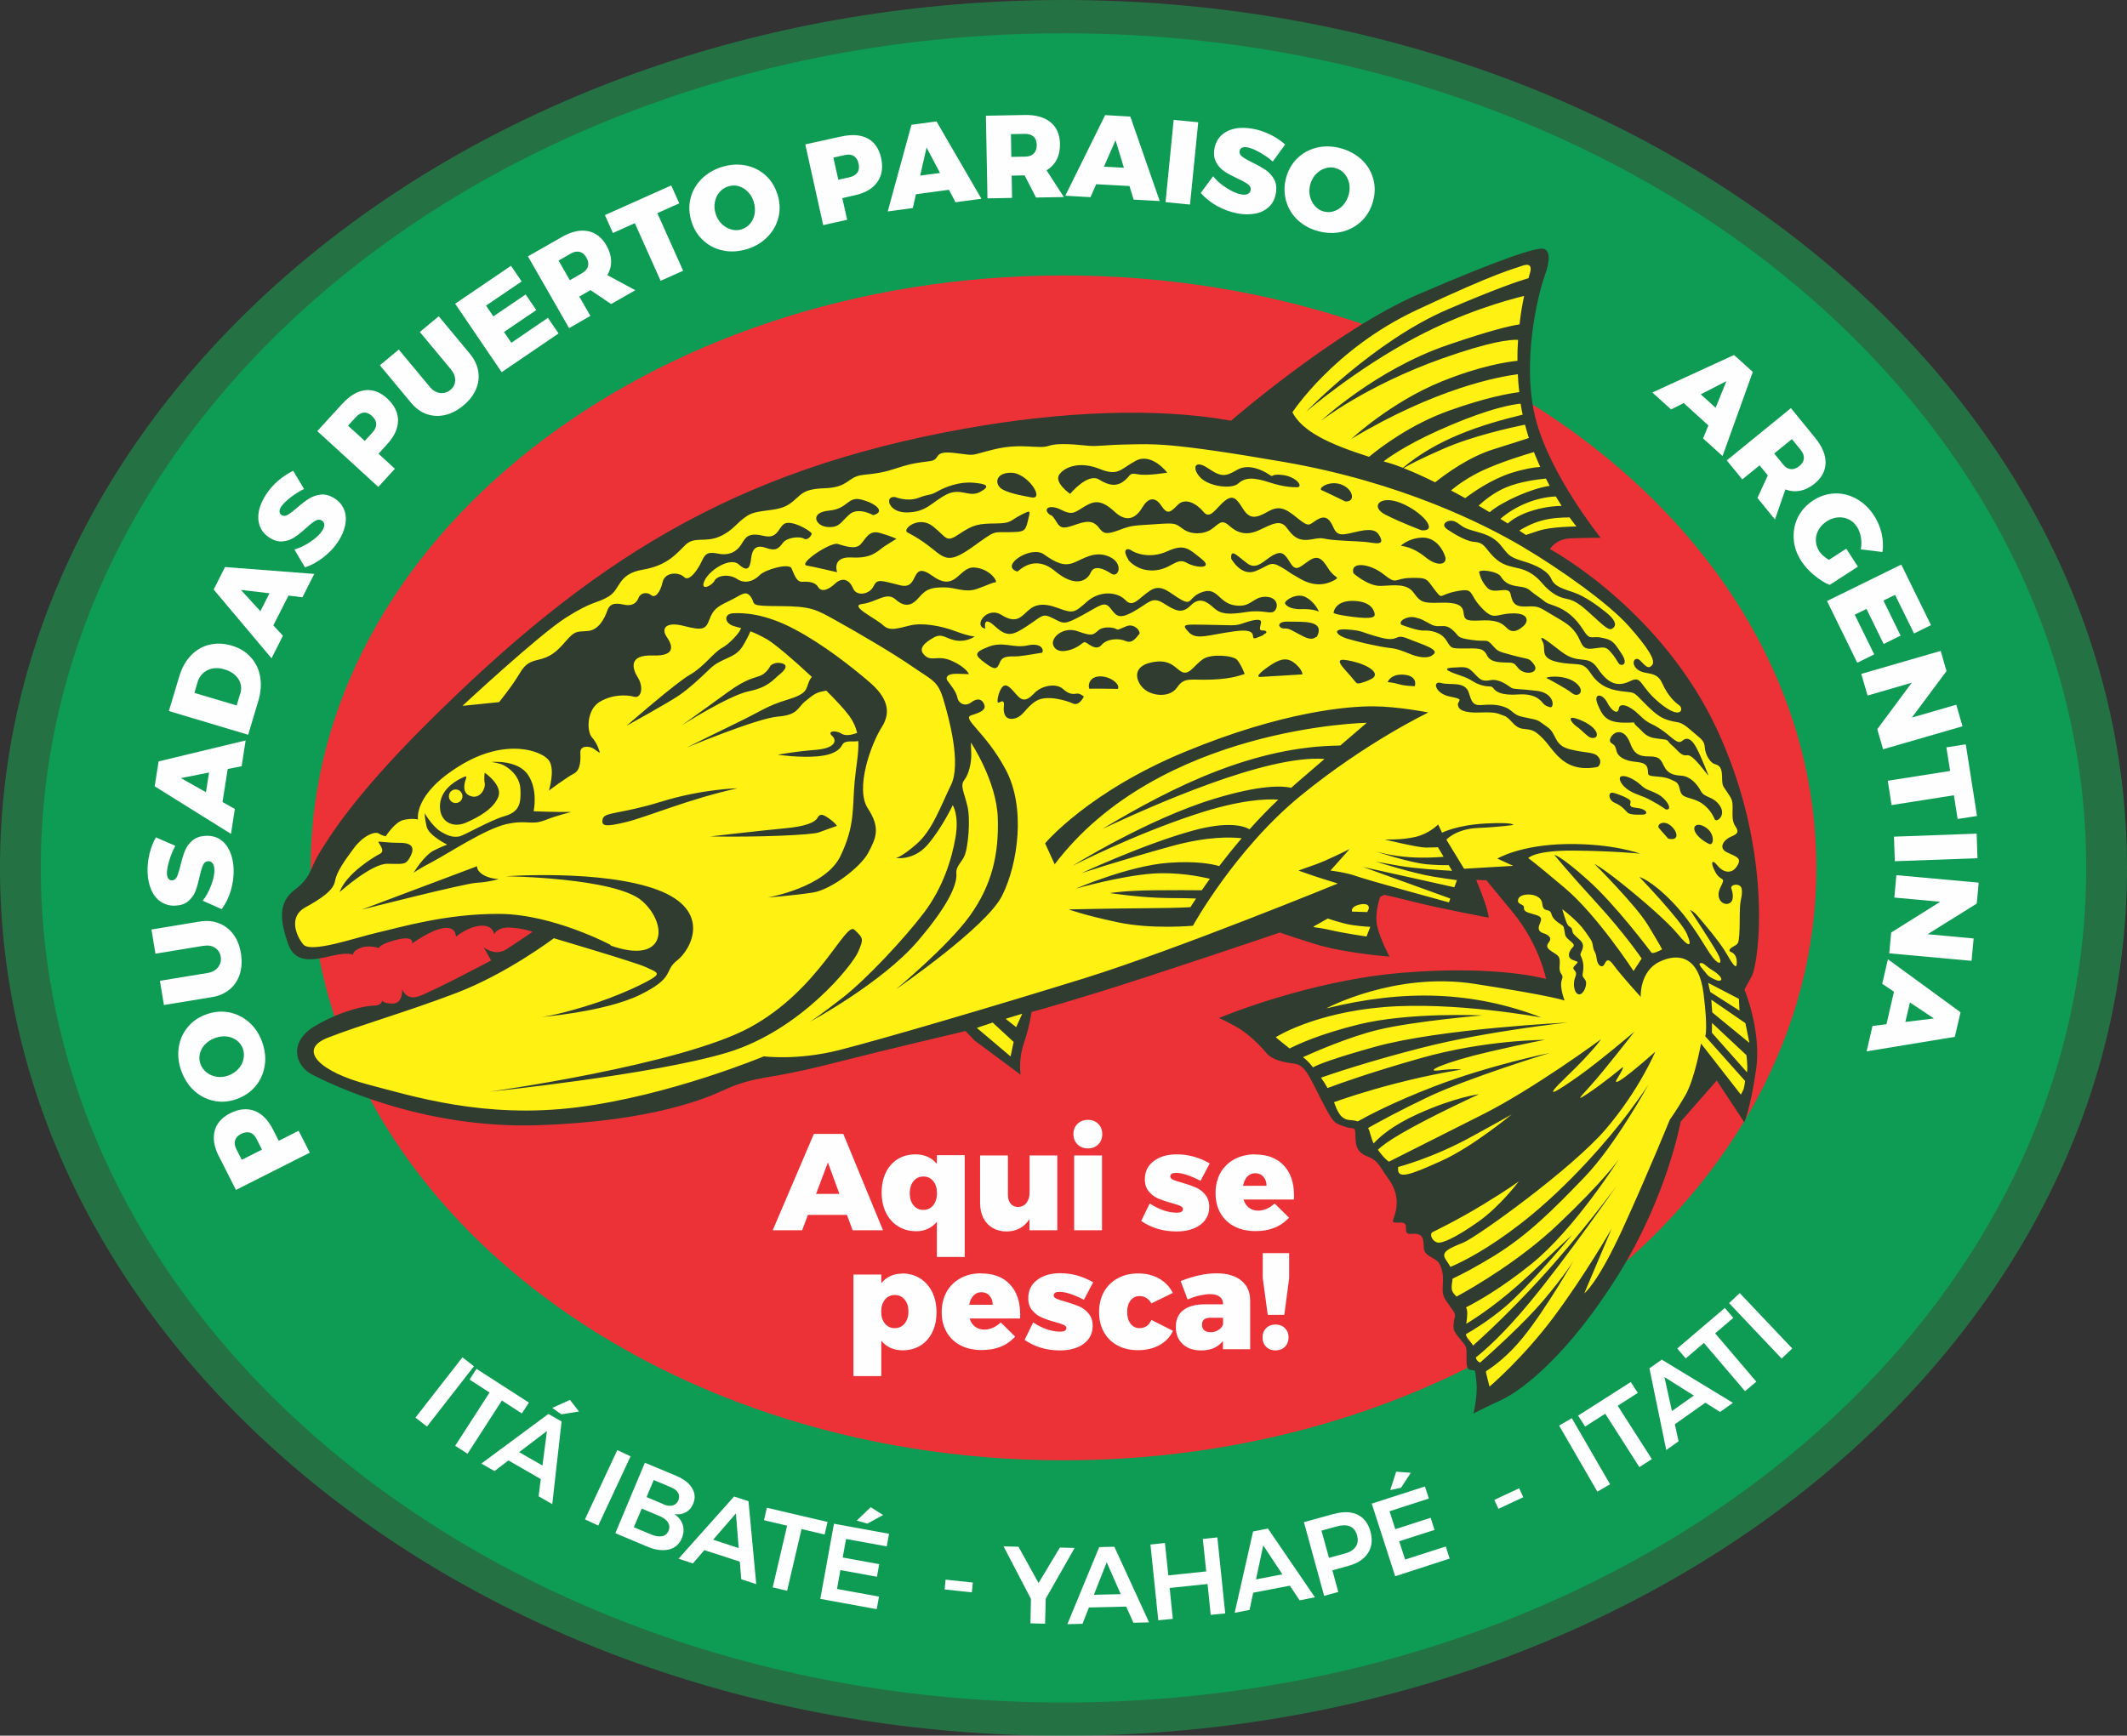 <?xml version="1.0" encoding="UTF-8"?>
<!DOCTYPE svg PUBLIC "-//W3C//DTD SVG 1.1//EN" "http://www.w3.org/Graphics/SVG/1.1/DTD/svg11.dtd">
<!-- Creator: CorelDRAW 2020 (64-Bit Versión de evaluación) -->
<svg xmlns="http://www.w3.org/2000/svg" xml:space="preserve" width="80.628mm" height="65.812mm" version="1.1" style="shape-rendering:geometricPrecision; text-rendering:geometricPrecision; image-rendering:optimizeQuality; fill-rule:evenodd; clip-rule:evenodd"
viewBox="0 0 175.7 143.41"
 xmlns:xlink="http://www.w3.org/1999/xlink"
 xmlns:xodm="http://www.corel.com/coreldraw/odm/2003">
 <rect x="0" y="0" width="175.7" height="143.41" fill="#333333" stroke="none"/>
 <defs>
  <style type="text/css">
   <![CDATA[
    .fil3 {fill:#FFF212}
    .fil2 {fill:#ED3237}
    .fil4 {fill:#303C30}
    .fil1 {fill:#0E9B53}
    .fil5 {fill:#FEFEFE;fill-rule:nonzero}
    .fil0 {fill:#17B255;fill-opacity:0.502}
   ]]>
  </style>
 </defs>
 <g id="Capa_x0020_1">
  <path class="fil0" d="M87.85 0c48.52,0 87.85,32.1 87.85,71.71 0,39.6 -39.33,71.71 -87.85,71.71 -48.52,0 -87.85,-32.1 -87.85,-71.71 0,-39.6 39.33,-71.71 87.85,-71.71z"/>
  <path class="fil1" d="M87.85 2.75c46.66,0 84.48,30.87 84.48,68.96 0,38.08 -37.82,68.96 -84.48,68.96 -46.66,0 -84.48,-30.87 -84.48,-68.96 0,-38.08 37.82,-68.96 84.48,-68.96z"/>
  <path class="fil2" d="M87.85 22.76c34.35,0 62.19,21.91 62.19,48.95 0,27.03 -27.84,48.95 -62.19,48.95 -34.35,0 -62.19,-21.91 -62.19,-48.95 0,-27.03 27.84,-48.95 62.19,-48.95z"/>
  <path class="fil3" d="M33.53 82.8c-0.2,0.38 -0.55,0.65 -1.07,0.65 -0.2,0 -0.48,-0.02 -0.72,-0.08 -0.23,0.17 -0.53,0.25 -0.83,0.25 -1.3,-0.02 -3.48,0.95 -4.57,1.59 -0.73,0.43 -1.48,1.16 -1.21,2.08 0.13,0.46 0.49,0.83 0.91,1.05 5.52,2.81 12.21,4.32 18.38,4.12 4.95,-0.16 10.81,-0.81 15.37,-2.95 0.91,-0.42 2.13,-0.8 3.13,-0.93 1.98,-0.26 4.13,-0.78 6.05,-1.28 3.54,-0.92 7.12,-1.76 10.68,-2.6l0.29 -0.07 0.92 0.96 2.91 2.16c0.04,-0.6 0.17,-1.22 0.34,-1.72 0.25,-0.75 0.51,-1.67 0.61,-2.47l0.04 -0.37 0.36 -0.08c0.31,-0.07 0.64,-0.17 0.95,-0.26 1.45,-0.41 2.89,-0.85 4.34,-1.29 5.09,-1.55 10.15,-3.3 15.19,-4.99l0.18 -0.06 0.18 0.07c0.85,0.34 1.89,0.63 2.76,0.9 1.56,0.49 3.49,0.79 5.22,0.96 -0.27,-0.59 -0.5,-1.23 -0.63,-1.77 -0.2,-0.84 -0.05,-1.95 0.25,-2.76l0.07 -0.2 0.63 -0.29 0.1 -0c0.4,-0.01 2.2,0.5 2.59,0.6 1.77,0.44 3.58,0.8 5.38,1.15 -0.19,-0.72 -0.56,-1.58 -0.84,-2.27l-0.31 -0.74 1.88 0.07 0.15 0.18c0.72,0.9 1.46,1.78 2.19,2.67 1.21,1.47 2.49,3.82 2.84,5.72l0.15 0.83 -0.81 -0.24c-0.86,-0.26 -1.98,-0.39 -2.87,-0.49 -2.88,-0.31 -5.87,-0.25 -8.75,-0.01 -4.37,0.36 -9.72,1.61 -13.99,3.28 0.15,0.08 0.28,0.15 0.35,0.19 1.06,0.58 1.97,1.47 2.76,2.39 0.34,0.4 1.38,0.57 1.89,0.63 1.4,0.16 2.09,2.15 2.65,3.25 0.17,0.34 0.76,1.56 1.1,1.76 0.14,0.08 0.36,0.14 0.51,0.2 0.72,0.27 1.23,-0.03 1.26,1.1 0.02,0.62 -0.05,1.11 0.64,1.37 1.17,0.44 1.26,1.07 1.94,1.96 0.69,0.91 0.99,1.96 0.76,3.09 -0.03,0.14 -0.07,0.26 -0.11,0.39 0.34,-0 0.67,0.11 0.85,0.43 0.12,0.22 0.1,0.35 0.1,0.5 1.2,-0.08 1.44,0.6 1.48,1.66 0.01,0.28 0.99,0.57 1.25,1.12 0.33,0.7 0.37,1.26 0.32,2.03 -0.05,0.75 0.08,0.84 0.53,1.44 0.62,0.85 0.51,0.7 0.39,1.58 -0.08,0.55 0.01,0.6 0.39,1.05 0.68,0.81 0.67,0.83 0.66,1.89 -0,0.09 -0,0.34 0.02,0.5 0,0 0.01,0 0.01,0 0.82,0.15 0.71,0.73 0.79,1.45 0.06,0.52 0.02,1.12 -0.06,1.69 0.47,-0.23 0.95,-0.44 1.38,-0.64 3.51,-1.63 7.53,-7.06 9.48,-10.22 2.11,-3.4 4.31,-8.38 5.03,-12.39l0.03 -0.14 3.52 -4.01 2.08 3.14c0.29,-1.07 0.49,-2.42 0.61,-3.25 0.28,-1.95 -0.17,-4.52 -0.93,-6.36l-0.09 -0.22 0.11 -0.21c0.19,-0.37 0.4,-0.74 0.61,-1.1 0.58,-1.06 0.56,-5.31 0.49,-6.51 -0.25,-4.58 -1.41,-9.16 -3.33,-13.32 -1.97,-4.27 -4.96,-8.02 -8.5,-11.09 -1.48,-1.28 -3.38,-2.75 -5.11,-3.68l-0.45 -0.24 0.24 -0.45c0.39,-0.75 1.36,-1.14 2.16,-1.17 0.48,-0.02 0.95,-0.03 1.43,-0.04 -1.98,-2.63 -4.07,-6.23 -4.83,-9.24 -0.87,-3.45 -0.45,-8.64 0.75,-11.98 0.07,-0.2 0.48,-1.46 0.31,-1.65 -1.06,-0.12 -8.89,3.24 -9.99,3.72 -1.89,0.81 -3.72,1.87 -5.45,2.97 -3.39,2.15 -6.89,4.77 -9.93,7.41l-0.19 0.16 -0.24 -0.04c-6.87,-1.24 -14.89,-0.58 -21.72,0.64 -19.11,3.41 -30.87,10.87 -44.44,24.44 -3.23,3.23 -6.25,6.56 -8.65,10.46 -0.85,1.39 -0.64,1.99 -2.15,3.13 -1.28,0.97 -0.82,2.53 -0.38,3.83 0.49,1.44 1.91,0.95 3.05,0.69 0.35,-0.08 1.02,-0.22 1.57,-0.17 0.19,-0.21 0.47,-0.36 0.71,-0.46 0.46,-0.18 1.03,-0.2 1.54,-0.09 0.45,-0.34 1.21,-0.54 1.59,-0.63 0.45,-0.11 1.09,-0.22 1.51,0.08 0.7,-0.45 1.58,-0.9 2.29,-1.02 0.54,-0.09 1.07,0.05 1.38,0.4 0.54,-0.33 1.17,-0.57 1.74,-0.61 0.47,-0.04 0.97,0.09 1.3,0.39 0.37,-0.19 0.83,-0.26 1.21,-0.24 0.61,0.03 1.44,0.15 2.01,0.38l0.92 0.36 -0.81 0.54c-0.72,0.49 -1.44,0.99 -2.18,1.46 -0.32,0.2 -0.67,0.3 -1.03,0.31l0.22 0.38 -0.46 0.25c-1.02,0.54 -2.05,1.07 -3.08,1.59 -0.88,0.44 -2.13,1.13 -3.05,1.42 -0.41,0.13 -0.82,0.11 -1.16,-0.04z"/>
  <path class="fil4" d="M62.97 89.09c0,0 -1.52,0.21 -2.98,0.89 -1.45,0.68 -5.93,2.68 -15.57,2.99 -9.64,0.32 -17.19,-3.45 -18.63,-4.18 -1.43,-0.73 -1.99,-2.72 0.27,-4.04 2.26,-1.31 4.2,-1.66 4.84,-1.66 0.63,0.01 0.68,-0.43 0.68,-0.43 0,0 0.01,0.26 0.87,0.26 0.86,0 0.77,-1.2 0.77,-1.2 0,0 0.29,0.94 1.31,0.62 1.03,-0.32 6.04,-2.98 6.04,-2.98l-0.62 -1.1c0,0 0.91,0.79 1.87,0.18 0.96,-0.61 2.17,-1.45 2.17,-1.45 0,0 -0.76,-0.29 -1.85,-0.35 -1.08,-0.05 -1.32,0.55 -1.32,0.55 0,0 -0.07,-0.78 -1.13,-0.7 -1.06,0.08 -2.03,0.91 -2.03,0.91 0,0 0.04,-0.89 -1.05,-0.71 -1.09,0.18 -2.57,1.27 -2.57,1.27 0,0 0.23,-0.67 -1.2,-0.33 -1.43,0.34 -1.56,0.7 -1.56,0.7 0,0 -0.81,-0.28 -1.5,-0.01 -0.69,0.27 -0.62,0.58 -0.62,0.58 0,0 -0.28,-0.26 -1.73,0.07 -1.46,0.33 -3.05,0.75 -3.65,-1.03 -0.61,-1.78 -0.86,-3.34 0.55,-4.41 1.41,-1.07 1.24,-1.71 2.02,-2.99 0.78,-1.27 2.72,-4.56 8.72,-10.56 13.69,-13.68 25.5,-21.15 44.71,-24.58 7.85,-1.4 15.73,-1.76 21.91,-0.64 0,0 8.69,-7.53 15.51,-10.46 6.83,-2.94 9.83,-3.92 10.33,-3.74 0.5,0.18 0.55,0.9 0.04,2.32 -0.51,1.42 -1.91,7.01 -0.73,11.68 1.18,4.67 5.38,9.87 5.38,9.87 0,0 -1.19,0 -2.46,0.05 -1.27,0.04 -1.72,0.89 -1.72,0.89 0,0 9.2,4.94 13.84,15 4.64,10.06 3.42,19.2 2.82,20.29 -0.6,1.1 -0.6,1.1 -0.6,1.1 0,0 1.43,3.42 0.96,6.63 -0.47,3.21 -0.97,4.34 -0.97,4.34l-2.28 -3.45 -2.98 3.4c0,0 -1.1,6.12 -5.1,12.57 -4,6.45 -7.82,9.54 -9.71,10.42 -1.89,0.88 -2.31,1.13 -2.31,1.13 0,0 0.37,-1.49 0.25,-2.6 -0.12,-1.11 -0.07,-0.94 -0.37,-0.99 -0.3,-0.05 -0.46,-0.03 -0.45,-1.01 0.01,-0.99 0.03,-0.88 -0.53,-1.56 -0.57,-0.67 -0.59,-0.84 -0.51,-1.45 0.08,-0.61 0.28,-0.43 -0.29,-1.21 -0.57,-0.78 -0.68,-0.94 -0.63,-1.78 0.06,-0.84 -0.02,-1.26 -0.27,-1.77 -0.25,-0.52 -1.28,-0.59 -1.3,-1.33 -0.02,-0.74 -0.04,-1.24 -1,-1.15 -0.96,0.09 0.02,-0.96 -0.94,-0.93 -0.96,0.03 -0.55,-0.06 -0.36,-1.01 0.19,-0.94 -0.03,-1.84 -0.67,-2.68 -0.63,-0.83 -0.71,-1.41 -1.71,-1.79 -1,-0.38 -0.95,-1.15 -0.97,-1.84 -0.02,-0.69 -0.12,-0.33 -0.93,-0.63 -0.81,-0.3 -0.85,-0.17 -1.89,-2.21 -1.04,-2.04 -1.35,-2.87 -2.25,-2.98 -0.9,-0.1 -1.82,-0.34 -2.22,-0.81 -0.4,-0.47 -1.4,-1.6 -2.62,-2.27 -1.22,-0.67 -1.37,-0.68 -1.37,-0.68 0,0 7.33,-3.11 15.22,-3.75 7.9,-0.64 11.81,0.52 11.81,0.52 0,0 -0.54,-2.82 -2.73,-5.49 -2.2,-2.67 -2.2,-2.67 -2.2,-2.67l-0.84 -0.03c0,0 0.72,1.74 0.89,2.43 0.17,0.69 0.14,0.69 0.14,0.69 0,0 -3.81,-0.71 -6.17,-1.3 -2.36,-0.59 -2.45,-0.58 -2.45,-0.58l-0.34 0.16c0,0 -0.5,1.35 -0.24,2.46 0.27,1.12 1.01,2.48 1.01,2.48 0,0 -3.77,-0.28 -6.25,-1.07 -2.48,-0.78 -2.8,-0.92 -2.8,-0.92 0,0 -10.59,3.59 -15.2,5 -4.61,1.41 -5.32,1.56 -5.32,1.56 0,0 -0.14,1.13 -0.63,2.58 -0.49,1.45 -0.27,2.61 -0.27,2.61l-3.81 -2.83 -0.74 -0.78c0,0 -6.89,1.62 -10.67,2.59 -3.78,0.98 -6.12,1.29 -6.12,1.29zm43.78 -55.01c0,0 3.4,-5.23 10.22,-8.44 6.82,-3.21 8.08,-3.42 8.74,-3.67 0.67,-0.25 0.84,0.03 0.67,0.6 -0.02,0.07 -0.07,0.21 -0.12,0.41 -0.88,0.26 -2.8,0.92 -6.69,2.59 -6.08,2.61 -11.69,8.46 -11.69,8.46 0,0 4.06,-3.5 9.04,-6.14 3.93,-2.09 7.6,-3.11 8.98,-3.44 -0.14,0.65 -0.28,1.44 -0.38,2.35 -0.74,0.11 -2.4,0.49 -5.98,1.72 -5.89,2.02 -10.42,6.25 -10.42,6.25 0,0 3.71,-2.91 10.01,-5.15 3.9,-1.38 5.57,-1.58 6.27,-1.54 -0.04,0.55 -0.06,1.13 -0.05,1.73 -0.88,0.09 -3.08,0.42 -6.27,1.71 -4.19,1.7 -7.45,4.74 -7.45,4.74 7,-4.19 12.17,-5.14 13.75,-5.34 0.02,0.48 0.06,0.98 0.12,1.48 -0.82,0.1 -2.76,0.44 -5.78,1.52 -3.17,1.13 -5.65,3.01 -6.63,3.82 -3.42,-1.09 -5.51,-2.12 -6.33,-3.67zm18.86 -0.73l0.02 0.13c0.04,0.26 0.09,0.52 0.15,0.78 -3.53,0.85 -7.08,2.03 -9.89,4.39 -0.44,-0.17 -0.86,-0.32 -1.26,-0.43l-0.34 -0.1c0.76,-0.58 2.45,-1.69 5.55,-3 3.29,-1.39 5.06,-1.7 5.78,-1.77zm0.36 1.73c0.1,0.38 0.21,0.75 0.32,1.11 -0.47,0.15 -1.35,0.44 -2.95,0.94 -1.98,0.62 -3.86,1.98 -4.79,2.72 -0.89,-0.44 -1.78,-0.85 -2.61,-1.17 0.43,-0.26 1.38,-0.77 3.29,-1.6 2.38,-1.05 5.59,-1.76 6.74,-1.99zm0.74 2.27c0.17,0.43 0.34,0.83 0.52,1.23 -0.5,0.03 -1.29,0.15 -2.4,0.5 -1.6,0.51 -3.13,1.57 -3.8,2.08 -0.38,-0.21 -0.77,-0.43 -1.17,-0.64 0.54,-0.45 1.44,-1.1 2.64,-1.66 1.52,-0.7 3.37,-1.26 4.21,-1.51zm0.99 2.2c0.1,0.2 0.21,0.4 0.31,0.59 -1.49,0.22 -3.87,1.26 -4.96,2.18 -0.29,-0.17 -0.6,-0.35 -0.91,-0.54 0.44,-0.41 1.26,-1.09 2.29,-1.52 1.11,-0.46 2.55,-0.65 3.27,-0.72zm0.81 1.46c0.17,0.28 0.34,0.55 0.49,0.79 -0.53,0 -1.31,0.07 -2.29,0.35 -1.12,0.32 -1.79,0.77 -2.16,1.1 -0.19,-0.12 -0.4,-0.25 -0.61,-0.38 1.19,-1.05 2.97,-1.79 4.57,-1.85zm1.14 1.74c0.35,0.49 0.57,0.75 0.57,0.75 0,0 -2.05,-0 -3.11,0.35 -1.06,0.35 -1.06,0.35 -1.06,0.35 0,0 -0.2,-0.13 -0.55,-0.36 0.4,-0.25 1.02,-0.59 1.79,-0.81 0.82,-0.24 1.75,-0.28 2.36,-0.28zm-42.52 28.68l-0.8 -1.75c0,0 3.57,-4.28 11.62,-7.59 8.05,-3.32 13.43,-3.74 15.49,-3.73 2.06,0.01 4.55,0.51 4.55,0.51 0,0 -5.11,2.43 -10.53,6.86 -5.42,4.42 -8.92,10.76 -8.92,10.76 0,0 -3.37,0.32 -6.23,-0.29 -2.86,-0.61 -4.03,-1.06 -4.03,-1.06 0,0 3.66,-0.08 6.53,-0.1 2.87,-0.02 3.53,-0.09 3.53,-0.09 0,0 0.16,-0.26 0.46,-0.71 -0.46,-0.02 -1.21,-0.04 -2.34,-0.04 -2.21,-0.02 -4.79,-0.41 -4.79,-0.41 0,0 1.27,-0.21 3.61,-0.23 1.68,-0.02 3.24,-0.01 3.99,-0 0.2,-0.28 0.42,-0.6 0.67,-0.95 -0.84,-0.2 -2.71,-0.57 -4.73,-0.43 -2.72,0.2 -6.36,1.25 -6.36,1.25 0,0 4.36,-1.89 7.65,-2.14 2.32,-0.17 3.63,0.1 4.21,0.27 0.54,-0.71 1.16,-1.48 1.86,-2.3 -0.85,-0.1 -2.82,-0.17 -5.82,0.66 -4.1,1.13 -7.43,2.23 -7.43,2.23 0,0 5.17,-2.41 9.21,-3.52 2.89,-0.79 4.18,-0.4 4.69,-0.11 0.72,-0.81 1.52,-1.64 2.37,-2.45 -0.99,-0.07 -3.14,0 -6.76,1.19 -5.25,1.72 -10.24,4.28 -10.24,4.28 0,0 6.19,-3.87 11.74,-5.55 3.79,-1.15 5.58,-1.07 6.33,-0.9 0.15,-0.13 0.3,-0.27 0.45,-0.4l2.3 -1.98c-4.81,-0.37 -14.32,3.9 -18.35,5.78 5.94,-3.57 12.58,-6.83 19.65,-6.89l2.19 -1.88c0,0 -17.16,0.29 -25.8,11.72zm48.4 10.89c0,0 -0.09,-2.06 1.54,-2.85 1.63,-0.79 3.27,-0.41 3.65,2.61 0.38,3.02 0.14,3.54 0.14,3.54l3.29 3.69c0,0 -0.05,0.53 -0.15,0.75 -0.1,0.23 -0.2,0.38 -0.2,0.38l-3.29 -4.22c0,0 -0.52,2.97 -1.31,4.31 -0.79,1.35 -1.26,1.97 -1.26,1.97 0,0 -1.79,4.41 -3.9,9.03 -2.12,4.61 -3.17,5.33 -3.17,5.33l2.26 -5.34c0,0 -2.22,3.86 -4.78,7.29 -2.56,3.43 -5.31,5.76 -5.31,5.76l-0.28 -1.11c0,0 0,-0.07 -0.01,-0.16 0.68,-0.43 1.82,-1.28 3.02,-2.75 1.92,-2.35 4.24,-6.43 4.24,-6.43 0,0 -0.67,1.15 -2.59,3.41 -1.47,1.73 -4.03,4.06 -5.16,5.06 -0.24,-0.12 -0.31,-0.24 -0.35,-0.43 0.75,-0.59 2.3,-1.95 4.46,-4.56 3.12,-3.77 7.15,-9.59 7.15,-9.59 0,0 -3.02,4.1 -6.37,7.74 -2.53,2.75 -4.61,4.66 -5.47,5.43 -0.18,-0.35 -0.51,-0.44 -0.59,-0.94 0.65,-0.37 1.9,-1.14 3.2,-2.23 1.89,-1.58 5.56,-5.96 5.56,-5.96 0,0 -0.43,0.37 -3.55,3.31 -2.38,2.24 -4.37,3.53 -5.18,4.02 0.1,-0.74 0.13,-1.05 -0.02,-1.36 0.93,-0.47 2.9,-1.57 5.42,-3.6 3.55,-2.86 7.2,-8.63 7.2,-8.63 0,0 -1.16,1.71 -5.05,5.4 -3.09,2.93 -6.9,5.15 -8.35,5.94 -0.37,-0.36 -0.48,-0.51 -0.36,-1.24 0.01,-0.09 0.02,-0.17 0.03,-0.24 0.7,-0.33 1.9,-0.94 3.52,-1.94 2.72,-1.69 4.78,-3.75 7.37,-6.44 2.59,-2.69 5.31,-7.69 5.31,-7.69 0,0 -0.29,0.5 -1.71,2.41 -1.43,1.91 -4.85,5.99 -8.81,9.07 -2.78,2.16 -4.86,3.2 -5.86,3.62 -0.11,-0.21 -0.26,-0.41 -0.41,-0.65 -0.38,-0.61 0.33,-0.89 1.48,-1.36 1.15,-0.48 8.96,-6.09 11.77,-9.38 2.8,-3.29 4.08,-6.39 4.08,-6.39 0,0 -3.94,3.52 -3.13,2.2 0.82,-1.32 0.31,-0.82 0.31,-0.82 0,0 -1.49,1.24 -2.79,2.1 -1.31,0.85 -0.24,0.01 1.32,-1.91 1.56,-1.91 2.57,-3.23 2.57,-3.23 0,0 -2.79,2.38 -4.56,3.64 -1.77,1.25 -3.27,2.21 -1.05,0.08 2.22,-2.13 2.86,-3.1 2.86,-3.1 0,0 -5.55,4.1 -9.82,6.24 -4.27,2.15 -7.7,3.88 -7.7,3.88 0,0 -0.24,-0.09 -0.74,-0.74l-0.18 -0.24c0.28,-0.28 0.83,-0.7 1.91,-1.33 2.43,-1.42 6.44,-3.26 6.44,-3.26 0,0 -1.94,0.23 -5.05,1.63 -2.16,0.98 -3.21,1.94 -3.65,2.44 -0.11,-0.21 -0.18,-0.44 -0.29,-0.82 -0.05,-0.2 -0.11,-0.35 -0.17,-0.46 0.85,-0.48 2.55,-1.41 4.89,-2.53 3.44,-1.64 10.12,-3.67 10.12,-3.67 0,0 -5.03,1.02 -9.61,2.79 -3.26,1.26 -5.34,2.35 -6.26,2.87l-0.05 -0.02c-0.63,-0.22 -1.23,0.23 -1.81,-1.32 -0.03,-0.09 -0.06,-0.17 -0.1,-0.25 0.78,-0.28 2.64,-0.91 5.03,-1.53 3.2,-0.83 5.49,-1.16 5.49,-1.16 0,0 -0.4,-0.11 -1.82,0.06 -1.42,0.17 0.52,-0.7 4.06,-1.52 3.54,-0.82 4.68,-1 4.68,-1 0,0 -4.89,-0.02 -10.31,1.52 -4.02,1.14 -6.6,2.06 -7.66,2.46 -0.17,-0.31 -0.35,-0.59 -0.54,-0.86 0.75,-0.26 3.89,-1.34 8.46,-2.5 5.26,-1.34 11.91,-2.05 11.91,-2.05 0,0 -10.52,0.5 -15.9,2 -3.52,0.98 -4.72,1.47 -5.13,1.7l-0.08 -0.1c-0.28,-0.35 -0.52,-0.57 -0.75,-0.74 1.02,-0.46 3.81,-1.68 6.2,-2.26 2.98,-0.72 8.6,-1.19 8.6,-1.19 0,0 -6.01,-0.29 -10.22,0.75 -3.19,0.79 -4.99,1.63 -5.68,1.98l-0.02 -0.01c-0.64,-0.5 -1.13,-0.92 -1.13,-0.92 0,0 3.13,-2.01 8.94,-2.49 5.81,-0.48 13.01,0.86 13.01,0.86 -5.63,-2.16 -11.28,-2.36 -17.78,-0.75 0,0 5.67,-3.05 12.25,-2.03 6.57,1.02 7.44,1.38 7.44,1.38 0,0 -0.44,-1.13 -0.23,-1.7 0.21,-0.56 -0.24,-0.36 -0.18,-1.14 0.06,-0.78 -0.03,-0.82 -0.55,-1.15 -0.52,-0.33 -0.59,-0.49 -0.32,-0.85 0.28,-0.36 -0.12,-0.61 -0.41,-0.7 -0.29,-0.09 -0.6,-0.25 -0.37,-0.77 0.23,-0.52 0.16,-0.64 -0.5,-0.82 -0.66,-0.18 -0.81,-0.26 -0.8,-0.57 0.01,-0.31 -0.66,-0.2 -0.45,-0.72 0.21,-0.52 1.87,-0.49 1.96,0.39 0.09,0.88 0.6,0.29 0.77,0.9 0.16,0.61 0.95,0.85 1,1.05 0.05,0.2 0.04,0.12 0.12,0.61 0.08,0.49 0.97,0.73 0.65,1.05 -0.32,0.32 -0.53,0.84 -0.05,1.05 0.48,0.21 0.58,0.1 0.2,0.49 -0.38,0.38 0.3,0.32 0.05,0.92 -0.25,0.6 -0.08,1.4 0.29,1.45 0.37,0.05 0.75,-0.8 0.54,-1.17 -0.22,-0.36 -0.29,-0.22 -0.19,-0.77 0.1,-0.56 -0.1,-1.06 -0.21,-1.29 -0.11,-0.22 0.55,-0.72 -0.06,-1.27 -0.61,-0.55 -0.57,-0.51 -0.64,-0.84 -0.07,-0.33 -0.29,-0.11 -0.49,-0.68 -0.2,-0.57 -0.32,-1.02 -0.32,-1.02 0,0 1.28,0.96 1.86,1.8 0.58,0.84 0.6,0.78 0.68,1.29 0.08,0.51 0.22,0.36 0.3,1 0.08,0.63 0.46,0.76 0.61,0.51 0.16,-0.25 0.26,-0.73 0.82,0.06 0.56,0.78 2.22,2.6 2.22,2.6zm-20.03 14.1c0,0 2.85,-0.73 6.11,-2.53 3.27,-1.79 3.27,-1.82 3.27,-1.82 0,0 -3.26,2.71 -5.84,3.86 -2.58,1.16 -3.71,1.6 -3.54,0.48zm2.8 5.4c0,0 1.98,-0.94 4.17,-2.27 2.19,-1.33 2.99,-1.94 2.99,-1.94 0,0 -1.53,2.06 -3.38,3.36 -1.85,1.3 -2.97,1.8 -3.36,1.69 -0.39,-0.11 -0.65,-0.63 -0.42,-0.83zm-67.83 -23.73c0,0 -4.77,-2.55 -9.19,-2.58 -4.42,-0.03 -8.19,1.11 -10.04,1.53 -1.85,0.42 -5.56,1.75 -6.19,0.99 -0.63,-0.76 -1.19,-2.3 0.14,-3.04 1.33,-0.73 2.36,-1.43 2.48,-2.18 0.13,-0.76 0.76,-1.65 1.56,-2.73 0.81,-1.08 1.76,-1.41 2.06,-1.21 0.31,0.2 0.58,0.22 0.58,0.22 0,0 0.74,-1.17 1.46,-1.34 0.72,-0.17 1.2,-0.04 1.2,-0.04 0,0 -0.42,-2.07 3.45,-4.44 3.87,-2.38 6.84,-1.19 7.37,-0.43 0.53,0.76 -0.01,2.48 -0.01,2.48 0,0 1.48,-1.1 2.06,-1.4 0.59,-0.29 0.56,-1.21 0.54,-1.76 -0.02,-0.55 0.72,-0.57 1.14,-0.27 0.42,0.31 0.47,0.31 0.47,0.31 0,0 -0.16,-0.73 -0.64,-1.26 -0.48,-0.53 -0.44,-2.33 0.64,-2.96 1.08,-0.63 2.23,-0.58 2.83,-0.41 0.6,0.16 0.8,-0.81 0.32,-1.57 -0.48,-0.76 -0.81,-1.91 1.22,-1.84 2.03,0.07 1.58,-0.93 1.14,-1.56 -0.43,-0.63 -0.13,-1.28 1.44,-0.88 1.58,0.41 1.8,0.26 2.1,-0.53 0.3,-0.79 0.56,-1.03 1.6,-1.52 1.04,-0.49 1.39,-0.97 1.83,-0.34 0.43,0.63 -0.25,0.74 2.37,0.75 2.62,0.01 3,0.27 4.64,1.18 1.64,0.91 4.69,2.68 6.36,3.84 1.66,1.15 2.06,1.14 2.53,2.7 0.47,1.56 1.48,5.31 0.63,7.05 -0.85,1.73 -1.53,3.74 -2.84,4.88 -1.31,1.14 -1.72,1.16 -1.72,1.16 0,0 1.47,0.25 2.63,-1.1 1.17,-1.36 2.07,-3.26 2.07,-3.26 0,0 0.54,0.82 0.23,2.64 -0.31,1.82 -1.03,4.16 -2.62,6.26 -1.59,2.1 -4.74,5.48 -6.71,7.01 -1.96,1.53 -2.7,1.99 -2.7,1.99 0,0 5.98,-3.23 8.92,-6.68 2.94,-3.44 3.23,-4.94 3.18,-5.58 -0.06,-0.63 0.5,-0.94 0.72,-1.58 0.23,-0.64 0.47,-2.81 0.19,-4 -0.29,-1.19 -0.62,-1.68 -0.25,-2.15 0.37,-0.47 0.59,-1.43 0.57,-2.14 -0.02,-0.71 -0.03,-0.95 -0.03,-0.95 0,0 2.12,3.18 2.22,6.22 0.1,3.04 -0.49,5.56 -2.31,8.1 -1.82,2.53 -6.09,6.06 -6.09,6.06 0,0 7.46,-5.11 8.76,-7.73 1.31,-2.62 1.98,-7.29 0.28,-10.44 -1.69,-3.15 -3.69,-4.2 -2.8,-4.47 0.89,-0.27 1.2,-0.49 1.03,-0.91 -0.17,-0.42 -0.55,-0.54 -1.06,-0.15 -0.52,0.39 -1.06,0.09 -1.15,-0.41 -0.1,-0.5 -0.63,-1.12 -0.81,-1.37 -0.18,-0.25 -0.08,-0.61 0.82,-0.58 0.9,0.03 0.95,0.03 0.95,0.03 0,0 -0.22,-0.56 -1.4,-1.09 -1.17,-0.53 -1.68,0.09 -2.26,-0.46 -0.59,-0.55 -0,-1.05 0.74,-1.47 0.75,-0.42 1.03,0.14 1.92,0.25 0.89,0.11 1.48,-0.35 1.48,-0.35 0,0 -0.35,0.04 -1.58,-0.42 -1.24,-0.47 -2.76,-0.72 -3.74,-0.49 -0.97,0.22 -1.69,0.53 -2.25,-0.01 -0.56,-0.54 -2.88,-1.62 -1.72,-1.76 1.17,-0.14 2,-1.04 2.74,-0.38 0.74,0.66 1.33,0.58 1.96,-0.18 0.64,-0.76 1.16,-0.8 2.06,-0.81 0.9,-0.01 1.71,0.47 2.7,0.13 0.98,-0.34 1.25,-0.53 1.52,-0.54 0.27,-0.01 -0.39,-1.12 -1.7,-1.23 -1.31,-0.11 -1.53,2.1 -3.47,0.7 -1.94,-1.4 -1.01,1.18 -2.67,0.77 -1.65,-0.41 -1.91,-0.56 -2.22,0.09 -0.31,0.65 -1.4,0.87 -1.69,0.15 -0.3,-0.71 -0.87,-0.95 -1.48,-0.38 -0.61,0.57 -1.15,0.7 -1.4,0.28 -0.25,-0.42 -0.8,-0.46 -1.3,-0.43 -0.51,0.04 -0.69,-0.68 -0.9,-1.12 -0.21,-0.44 -2.16,0.09 -2.63,0.57 -0.47,0.48 -1.2,0.76 -1.86,0.32 -0.66,-0.45 -1.65,-0.3 -1.87,0.14 -0.22,0.44 -1.24,0.9 -0.82,-0.01 0.42,-0.91 2.14,-1.96 2.82,-1.34 0.68,0.62 0.93,0.38 1.02,-0.46 0.09,-0.84 0.43,-1.19 1.24,-0.9 0.81,0.29 1.05,0.04 1.39,-0.42 0.34,-0.46 1.41,-0.55 1.73,-0.35 0.32,0.2 0.65,-0.28 0.65,-0.41 -0,-0.14 -1.22,-0.94 -2,-0.89 -0.78,0.05 -0.62,1.39 -1.94,1.08 -1.32,-0.31 -1.5,0.09 -1.87,0.69 -0.37,0.6 -1,0.95 -1.87,0.78 -0.86,-0.17 -1.09,-0.06 -1.39,0.59 -0.29,0.65 -1.04,1.78 -1.47,1.34 -0.44,-0.44 -1.59,-0.43 -1.78,0.42 -0.19,0.85 -0.61,1.35 -0.94,1.07 -0.33,-0.28 -0.88,-0.2 -1.04,0.22 -0.16,0.43 -0.53,0.7 -1.15,0.58 -0.62,-0.13 -1.19,-0.22 -1.43,0.47 -0.24,0.69 -0.73,1.6 -1.58,1.69 -0.85,0.09 -1.04,-0.11 -1.85,0.84 -0.81,0.95 -1.32,1.33 -2.32,1.55 -0.99,0.22 -1.2,0.63 -1.71,1.46 -0.51,0.83 -1.48,2.03 -1.48,2.03l-3.03 0.31c0,0 6.32,-5.88 8.55,-7.29 2.23,-1.42 2.52,-1.14 3.53,-1.75 1.01,-0.61 0.71,-1.85 2.81,-2.21 2.1,-0.36 2.81,-1.37 3.55,-2.07 0.75,-0.7 1.63,-0.15 2.8,-0.67 1.17,-0.52 1.34,-1.1 2.28,-1.71 0.94,-0.61 2.46,-0.27 3.49,-0.98 1.03,-0.71 0.9,-1.23 2.92,-1.3 2.02,-0.07 1.86,-0.96 3.15,-1.1 1.29,-0.14 1.78,-0.22 2.9,-0.59 1.12,-0.37 1.64,-0.42 2.63,-0.55 0.99,-0.13 0.14,-0.9 2.07,-0.67 1.93,0.23 1.04,0.23 3.27,-0.31 2.24,-0.54 3.62,0.01 4.47,-0.28 0.85,-0.29 2.45,-0.08 3.28,-0.01 0.83,0.07 1.39,-0.08 3.31,-0.11 1.92,-0.03 3.22,-0.22 12.86,1.45 9.64,1.67 16.51,5.12 19.69,7 3.18,1.88 7.18,4.74 8.8,6.58 1.62,1.83 2.23,2.84 1.91,3.21 -0.32,0.37 -0.55,0.05 -0.98,-0.38 -0.43,-0.43 -0.85,0.22 -0.23,0.73 0.63,0.51 1.56,0.06 2.04,1.13 0.48,1.07 1.05,1.58 1.42,1.84 0.37,0.27 0.18,1.27 -1.59,-0.17 -1.77,-1.44 -1.44,-2.34 -2.48,-1.83 -1.04,0.51 -1.83,0.2 -2.67,-1.05 -0.85,-1.25 -1.51,-0.23 -3.02,-1.4 -1.51,-1.17 -1.85,-1.41 -1.53,-0.81 0.33,0.6 -0.34,1.34 1.25,1.68 1.59,0.34 2.02,-0.12 2.67,0.86 0.64,0.98 1.41,1.4 2.58,1.55 1.17,0.16 0.89,-0.06 1.89,0.96 1.01,1.02 1.43,1.29 2.16,1.48 0.73,0.2 0.8,0 1.69,0.78 0.89,0.78 1.11,0.82 1.16,1.46 0.05,0.64 0.48,1.22 0.76,1.32 0.28,0.1 0.65,0.13 0.66,1.02 0.01,0.9 0.08,0.77 0.39,1.27 0.31,0.5 0.5,0.61 0.48,1.34 -0.01,0.73 -0.04,1.12 0.23,1.53 0.27,0.41 0.26,0.61 -0.32,0.84 -0.58,0.22 -1.17,0.94 -0.36,1.32 0.81,0.38 1.26,0.47 0.79,1.17 -0.47,0.7 -1.2,0.43 -1.61,-0.11 -0.41,-0.54 -0.61,-0.26 -0.15,0.57 0.46,0.84 0.91,0.3 0.43,1.23 -0.48,0.93 0.16,1.54 0.66,1.37 0.5,-0.17 0.36,-0.88 0.23,-1.24 -0.13,-0.36 0.76,-0.5 0.85,0.02 0.09,0.52 -0.11,0.83 -0.14,1.52 -0.04,0.69 -0,1.65 -0.06,2.32 -0.06,0.67 -0.09,0.71 -0.44,0.9 -0.35,0.19 -0.52,0.37 -0.2,0.5 0.32,0.13 0.47,0.5 0.43,0.97 -0.04,0.47 -0.35,-0.01 -0.88,-0.92 -0.52,-0.91 -1.89,-2.5 -2.3,-2.99 -0.41,-0.5 -0.67,-0.55 -0.67,-0.55 0,0 1.84,2.79 2.28,3.6 0.44,0.81 0.19,1.06 -0.4,0.33 -0.59,-0.73 -1.57,-2.76 -3.34,-4.59 -1.77,-1.83 -2.73,-2.07 -2.73,-2.07 0,0 3.44,3.57 3.93,4.71 0.49,1.14 0.13,1.1 -0.73,0.04 -0.86,-1.05 -2.99,-2.89 -4.67,-4.23 -1.68,-1.34 -2.24,-1.6 -2.24,-1.6 0,0 3.4,3.39 4.4,5.03 1,1.64 1.19,2.03 1.19,2.03 0,0 -0.75,0.42 -0.88,0.27 -0.12,-0.15 -2.98,-3.98 -5.28,-6.02 -2.29,-2.05 -2.74,-2.05 -2.74,-2.05 0,0 1.15,1.42 3.5,3.98 2.35,2.56 3.71,4.58 3.71,4.58l-0.67 1.03c0,0 -2.99,-4.6 -5.69,-6.87 -2.7,-2.28 -3.01,-2.46 -3.01,-2.46 0,0 0.52,-0.64 3.7,-0.62 3.18,0.02 5.54,0.25 5.54,0.25 0,0 -2.22,-0.85 -6.07,-0.79 -3.85,0.06 -5.72,1.2 -5.72,1.2l1.31 0.6 -4.06 0.24 -1.46 -2.4c0,0 0.75,-0.88 2.59,-0.97 1.85,-0.08 2.94,-0.25 2.94,-0.25 0,0 0.08,-0.24 -2.28,-0.12 -2.36,0.12 -3.61,0.76 -3.61,0.76l-0.32 -0.68c0,0 -0.73,0.76 -1.88,1.03 -1.15,0.27 -2.55,0.21 -2.55,0.21 0,0 2.71,0.66 3.39,0.67 0.67,0 1.02,-0.03 1.02,-0.03l0.47 0.79c-0.58,0.05 -1.62,0.11 -2.72,0.04 -1.65,-0.1 -2.92,-0.49 -2.92,-0.49 0,0 2.82,0.94 4.24,1.07 0.77,0.07 1.41,0.08 1.82,0.07l0.28 0.47c-0.93,-0.05 -3.04,-0.19 -4.29,-0.4 -1.64,-0.28 -2.04,-0.37 -2.04,-0.37 0,0 3.14,0.99 4.77,1.25 0.84,0.14 1.51,0.23 1.96,0.29l-0.21 0.59 -7.55 -1.68 7.21 2.61 -0.11 0.32c0,0 -6.77,-1.85 -7.65,-2.17 -0.87,-0.32 -2.14,-0.46 -2.14,-0.46l1.59 -1.78c0,0 -1.82,0.92 -2.8,1.27 -0.98,0.34 -1.43,0.51 -1.43,0.51 0,0 1.32,0.47 1.97,0.67 0.65,0.2 1.28,0.4 1.28,0.4 0,0 -13.25,5.43 -20.88,7.81 -7.63,2.37 -16.9,5.09 -20.34,5.96 -3.44,0.87 -6.19,0.51 -6.19,0.51 0,0 -7.77,3.25 -15.42,4.21 -7.65,0.97 -13.61,-0.92 -17.34,-1.9 -3.73,-0.98 -5.9,-2.81 -3.26,-3.85 2.65,-1.04 6.4,-2.09 10.6,-3.69 4.21,-1.6 8.07,-4.53 8.07,-4.53 0,0 6.8,2.01 7.56,2.37 0.76,0.36 1.24,0.47 0.74,0.84 -0.49,0.37 -2.84,1.55 -5.7,2.42 -2.86,0.87 -3.84,0.9 -3.84,0.9 0,0 5.44,-0.42 8.37,-1.86 2.93,-1.44 1.93,-1.97 3.06,-2.84 1.13,-0.87 2.92,-4.13 -1.63,-5.83 -4.54,-1.7 -12.54,-1.12 -12.54,-1.12 0,0 9.08,0.11 11.27,2.04 2.19,1.93 2.02,5.34 -2.64,3.67zm93.84 10.51l-2.9 -3.27 0.01 -0.81 2.84 2.66c0,0 0.13,0.92 0.05,1.42zm0.2 -2.42l-0.33 -1.64 -2.82 -1.94 0.08 1.05 3.07 2.52zm-0.83 -2.68l-2.41 -1.54 -0.17 -0.75 2.54 1.32 0.05 0.97zm-1.77 -2.47c0,0 -0.68,-0.22 -0.91,-0.53 -0.22,-0.31 -0.82,-0.86 -0.54,-0.92 0.28,-0.06 0.35,0.2 1.03,0.61 0.67,0.41 0.95,0.89 0.42,0.84zm-29.02 -3.65c0,0 -1.88,-0.27 -3.03,-0.54 -1.15,-0.27 -1.56,-0.18 -1.28,-0.33 0.29,-0.15 1.1,-0.62 1.1,-0.62 0,0 1.24,0.44 2.07,0.55 0.83,0.12 1.44,0.14 1.44,0.14l-0.31 0.8zm0.04 -2.02l-1.25 -0.04c0,0 -0.14,-0.37 0.54,-0.56 0.68,-0.19 1.08,0.05 0.71,0.6zm-29.45 11.93l-2.79 -2.36 1.31 -0.44 1.73 1.6 -0.25 1.19zm0.46 -2.42l-0.87 -0.69 1.37 -0.42 -0.5 1.11zm-55.89 -11.16c0.16,-0.13 2.65,-2.35 3.94,-2.34 1.3,0.01 1.5,0.1 1.83,-0.46 0.33,-0.56 0.54,-1.26 -0.74,-1.27 -1.28,-0.01 -1.7,-0.13 -1.81,-0.09 -0.11,0.04 0.65,0.73 0.11,1 -0.54,0.27 -2.78,1.64 -3.33,3.16zm13.15 -1.08c0,0 -0.75,-0.01 -1.31,-0.36 -0.55,-0.35 -0.48,-0.7 -0.48,-0.7l-9.54 3.59c0,0 8.49,-2.17 9.5,-2.22 1.01,-0.05 1.83,-0.31 1.83,-0.31zm6.02 -5.55c-0.24,0.07 -1.04,0.24 -2.21,0.69 -1.17,0.45 -1.46,-0.07 -3.21,0.33 -1.75,0.41 -4.76,2.41 -6.09,3.11 -1.33,0.7 -1.55,0.91 -1.55,0.91 0,0 0.85,-1.44 1.7,-1.86 0.85,-0.42 1.09,-0.47 1.09,-0.47 0,0 -1.54,-0.75 -1.71,-1.5 -0.17,-0.75 -0.16,-1.1 -0.16,-1.1 0,0 0.61,1.07 1.3,1.5 0.69,0.43 1.12,0.5 1.55,0.42 0.43,-0.08 2.56,-1.34 3.76,-1.68 1.2,-0.35 1.36,-1.03 1.3,-2.22 -0.06,-1.19 -1.07,-1.83 -1.42,-2 -0.35,-0.17 -0.97,-0.25 -0.97,-0.25 0,0 2.15,-0.21 3.01,1.05 0.86,1.26 0.47,3.02 0.47,3.02 0,0 1.6,0.07 3.14,0.06zm-7.17 -3.23c0,0 1.52,1.04 1.1,2.02 -0.41,0.98 -1.63,1.66 -2.68,2.11 -1.05,0.45 -2.14,-0.06 -2.13,-1.36 0.01,-1.29 1.13,-2 1.74,-2.31 0.61,-0.3 0.45,-0.16 0.33,0.29 -0.12,0.45 -0.13,1.05 0.59,1.21 0.72,0.15 1.12,-0.71 1.04,-1.1 -0.08,-0.39 -0,-0.86 -0,-0.86zm-2.43 1.38c0.31,-0.01 0.57,0.23 0.58,0.54 0.01,0.31 -0.23,0.57 -0.54,0.58 -0.31,0.01 -0.57,-0.23 -0.58,-0.54 -0.01,-0.31 0.23,-0.57 0.54,-0.58zm2.75 24.98c0,0 15.79,-2.19 21.56,-5.31 5.77,-3.13 7.9,-8.79 8.65,-8.08 0.76,0.71 0.76,0.77 0.31,1.82 -0.44,1.06 -4.73,6.48 -10.79,8.32 -6.06,1.84 -19.74,3.25 -19.74,3.25zm20.55 -25.08c0,0 -2.92,0.06 -6.31,1.11 -3.39,1.05 -4.7,0.83 -4.83,1.44 -0.13,0.61 0.25,0.65 1.95,0.24 1.7,-0.41 5.21,-1.92 9.2,-2.79zm-2.25 3.98c0,0 4.49,-0.52 6.16,-0.67 1.67,-0.15 2.47,-0.48 2.68,-0.84 0.21,-0.36 0.38,-0.39 0.96,0.02 0.58,0.41 0.66,0.62 0.66,0.62 0,0 -0.95,0.33 -1.5,0.54 -0.56,0.21 -5.06,0.41 -8.95,0.33zm4.81 5.03c0,0 4.7,-0.82 5.94,-3.4 1.24,-2.58 0.97,-3.98 1.18,-6.2 0.12,-1.29 0.35,-2.33 0.3,-3.31 -0.11,0.02 -0.24,0.03 -0.39,0.03 -0.62,-0.02 -0.82,0.06 -0.96,0.32 -0.14,0.26 -0.51,0.77 -1.99,0.91 -1.48,0.14 -3.31,-0.13 -3.31,-0.13 0,0 1.39,-0.27 3.09,-0.4 1.7,-0.13 1.81,-0.79 1.39,-1.16 -0.42,-0.37 0.24,-0.52 0.8,-0.17 0.34,0.21 0.89,0.07 1.27,-0.07 -0.1,-0.47 -0.3,-0.93 -0.64,-1.4 -0.38,-0.52 -1.08,-1.28 -1.91,-2.1 -0.03,0.01 -0.07,0.02 -0.12,0.03 -0.74,0.12 -0.93,0.3 -1.61,0.85 -0.68,0.55 -0.57,1.13 -2.28,1.27 -1.71,0.14 -7.52,2.56 -7.52,2.56 0,0 2.13,-1.07 4.18,-2.06 2.05,-0.99 2.41,-1.37 4.12,-1.89 1.72,-0.52 1.53,-0.86 1.81,-1.51 0.07,-0.17 0.15,-0.29 0.23,-0.38 -1.52,-1.43 -3.11,-2.77 -3.72,-3.12 -0.51,-0.29 -0.95,-0.49 -1.35,-0.65 -0.12,0.29 -0.33,0.72 -0.66,1.26 -0.65,1.02 -1.7,0.89 -2.69,1.84 -0.99,0.95 -1.7,1.6 -2.51,2.17 -0.81,0.57 -4.38,2.54 -4.38,2.54 0,0 4.09,-3.57 5.24,-4.22 1.15,-0.65 1.94,-1.83 2.64,-2.21 0.7,-0.38 1.39,-1.25 1.45,-1.37l0.14 -0.27c-0.19,-0.06 -0.38,-0.11 -0.57,-0.16 -0.82,-0.22 -0.9,-1.03 -0.08,-1.07 0.83,-0.04 2.55,0 4.99,1.28 2.44,1.28 4.79,3.15 6.24,4.39 1.44,1.23 1.88,2.43 1.03,3.75 -0.85,1.33 -2.23,5.06 -1.14,6.71 1.09,1.65 0.64,2.49 0.03,3.66 -0.61,1.16 -3.04,3.05 -4.59,3.29 -1.55,0.24 -3.66,0.4 -3.66,0.4zm0.18 -19.17c0,0 -0.28,0.61 -0.81,0.84 -0.53,0.23 -1.15,0.22 -2.76,1.4 -1.61,1.18 -3.79,2.73 -3.79,2.73 0,0 3.9,-2.48 5.54,-2.82 1.64,-0.34 1.99,-0.94 2.62,-1.45 0.63,-0.52 0.52,-0.81 0.01,-0.89 -0.51,-0.08 -0.8,0.2 -0.8,0.2zm77.99 12.75c0,0 -0.26,-0.75 -0.98,-1.28 -0.72,-0.53 -1.46,-0.46 -1.74,-0.81 -0.28,-0.36 -0.09,-0.84 -0.62,-1.09 -0.53,-0.25 -0.73,-0.33 -1.56,-0.39 -0.82,-0.06 -0.54,-0.18 -0.66,-0.67 -0.12,-0.48 -0.59,-0.48 -1.19,-0.56 -0.61,-0.08 -1.22,-0.35 -1.35,-0.81 -0.13,-0.47 -0.12,-0.5 -0.44,-0.71 -0.33,-0.21 0.07,-0.81 0.46,-0.89 0.38,-0.08 0.79,0.11 1.09,0.9 0.29,0.8 0.66,1.1 1.56,1.09 0.91,-0.01 0.98,0.3 1.25,0.83 0.27,0.53 0.68,0.72 1.4,0.76 0.72,0.04 1.3,0.65 1.62,1.26 0.32,0.61 1,0.39 1.57,1.21 0.56,0.82 -0.27,1.42 -0.4,1.15zm-5.86 -0.42c0,0 -1.11,0.09 -1.35,-0.16 -0.24,-0.24 -0.49,-0.57 -1.04,-0.8 -0.56,-0.23 -0.58,-0.91 -0.18,-0.84 0.4,0.07 1.33,0.46 1.45,0.65 0.12,0.2 -0.32,0.53 0.5,0.6 0.82,0.07 1.02,0.48 0.62,0.55zm2 1.98c-0.07,-0.1 -0.55,-0.6 -0.76,-0.87 -0.21,-0.28 0.39,-0.7 0.99,-0.18 0.6,0.51 0.71,1.29 -0.23,1.06zm3.43 0.47c0,0 -0.79,-0.34 -1.15,-0.93 -0.35,-0.59 0.14,-0.92 0.85,-0.44 0.72,0.48 0.68,1.44 0.3,1.37zm-3.62 -2.87c0,0 -0.37,-0.29 -1.21,-0.74 -0.83,-0.46 -1.13,-0.41 -1.82,-0.83 -0.69,-0.42 -0.96,-1.08 -0.63,-1.17 0.32,-0.09 1,0.19 1.56,0.69 0.56,0.5 0.56,0.35 1.37,0.75 0.81,0.4 1.37,1.4 0.73,1.3zm-5.58 -3.53c0,0 -1.24,0.35 -2.35,-0.17 -1.11,-0.52 -1.62,-1.57 -2.25,-2.19 -0.63,-0.62 -0.79,-0.69 -1.59,-0.77 -0.8,-0.08 -1.02,-0.89 -1.59,-1.08 -0.57,-0.19 -0.56,-0.32 -1.98,-0.27 -1.41,0.05 -1.78,-0.25 -1.83,-0.62 -0.05,-0.37 0.63,-0.46 -0.63,-0.69 -1.26,-0.23 -1.52,-1.35 -0.76,-1.13 0.77,0.22 2.01,-0.2 2.31,0.86 0.29,1.06 0.56,1 1.38,0.94 0.82,-0.05 1.6,0.08 2.1,0.5 0.5,0.42 0.58,0.43 1.46,0.61 0.88,0.18 0.71,0.16 1.53,0.73 0.82,0.58 0.49,1.49 1.86,1.84 1.38,0.35 2,0.18 2.36,0.64 0.36,0.46 -0.03,0.79 -0.03,0.79zm-15.15 -6.66c0,0 -0.73,0.01 -1.28,-0.15 -0.55,-0.16 -0.96,-0.18 -0.96,-0.18 0,0 0.23,-0.72 1.38,-0.61 1.15,0.12 0.86,0.94 0.86,0.94zm-3.55 -0.61c0,0 -0.44,0.24 -0.9,0.35 -0.46,0.11 -0.26,0.07 -1.15,-0.9 -0.89,-0.97 -0.85,-1.2 0.49,-0.88 1.34,0.32 2.29,1 1.56,1.43zm-5.74 -0.36c0,0 -2.96,0.19 -3.47,0.21 -0.51,0.02 0.24,-0.59 0.98,-1.06 0.74,-0.46 1.28,-0.55 1.89,-0.05 0.6,0.51 0.61,0.89 0.61,0.89zm-4.77 -0.03c-0.29,0.07 -0.92,0.39 -2.71,0.46 -1.79,0.07 -2.26,-0.24 -2.86,0.64 -0.6,0.88 -2.03,0.73 -2.71,0.16 -0.68,-0.57 -1.12,-1.86 0.58,-2.22 1.7,-0.36 2.01,0.62 2.6,0.82 0.58,0.19 0.97,-0.62 1.66,-1.09 0.69,-0.47 2.49,-0.3 2.81,0.05 0.32,0.35 0.64,1.18 0.64,1.18zm-10.48 1.23c0,0 -2.17,-0.04 -2.31,-0.01 -0.14,0.03 -0.21,-0.94 0.73,-1.02 0.94,-0.08 1.84,0.68 1.58,1.03zm-2.8 0.63c0,0 -0.37,0.81 -0.89,0.58 -0.52,-0.24 -2.16,-0.75 -3.04,-0.22 -0.89,0.53 -1.07,1.34 -1.88,1.47 -0.81,0.13 -0.84,-0.64 -0.8,-1.01 0.05,-0.38 -0.04,-0.54 -0.37,-0.33 -0.33,0.21 -0.06,-1.02 0.29,-1.32 0.35,-0.3 0.73,0.24 1.14,0.69 0.41,0.46 0.75,0.61 1.43,-0.11 0.68,-0.72 1.88,-0.85 2.39,-0.38 0.51,0.47 0.87,0.44 1.14,0.39 0.27,-0.05 0.6,0.25 0.6,0.25zm-17.39 -14.98c0,0 -1.24,-0.72 -1.98,-0.06 -0.74,0.66 -0.83,1.11 -1.82,1.03 -0.99,-0.08 -1.49,-1.2 0.13,-1.35 1.62,-0.15 1.52,-1.23 2.73,-0.9 1.22,0.33 1.94,1.01 0.94,1.27zm1.79 -1.51c0,0 1,0.43 1.95,0.07 0.95,-0.36 0.85,-0.14 1.54,-0.52 0.69,-0.39 1.83,-0.82 2.94,-0.73 1.11,0.09 1.53,0.27 0.59,0.77 -0.93,0.49 -1.6,-0.41 -2.81,0.23 -1.21,0.64 -1.59,1.42 -3.19,1.46 -1.6,0.04 -1.9,-1.39 -1.03,-1.27zm11.18 0.02c-0.32,-0.07 -1.52,-0.24 -2.26,-0.62 -0.74,-0.38 -0.68,-1.43 0.7,-1.4 1.38,0.03 2.85,2.34 1.57,2.02zm3.29 -0.28c0,0 1.46,-1.76 2.38,-1.18 0.93,0.58 1.56,0.55 2.12,0.08 0.56,-0.47 0.33,-0.65 1.12,-0.51 0.79,0.14 2.4,-0.14 2.4,-0.14 0,0 -1.28,-1.67 -2.58,-0.99 -1.29,0.68 -1.44,1.32 -2.99,0.69 -1.55,-0.63 -2.82,-0.24 -3.33,0.43 -0.51,0.67 0.87,1.62 0.87,1.62zm18.65 -0.55c0,0 -0.82,0.06 -2.18,-0.39 -1.36,-0.45 -2.03,-0.41 -2.59,0.09 -0.56,0.5 -2.47,0.24 -3.16,-0.53 -0.69,-0.76 -0.43,-1.49 0.69,-0.72 1.12,0.77 1.46,0.65 2.4,0.11 0.94,-0.54 2.14,0.07 2.61,0.39 0.47,0.33 0.01,-0.1 1.16,0.05 1.15,0.15 1.78,1.05 1.08,1.01zm4.03 1.16c0,0 -1.57,-0.77 -1.91,-0.91 -0.34,-0.15 0.67,-0.86 1.67,-0.45 1,0.4 1.14,1.5 0.24,1.37zm6.36 2.41c0,0 -1.67,-0.62 -2.99,-1.29 -1.32,-0.67 -0.46,-1.67 1.27,-0.97 1.73,0.7 3.17,2.34 1.71,2.26zm2.06 -0.12c0,0 1.41,1.01 2.27,1.07 0.86,0.06 0.87,0.49 1.6,1.23 0.73,0.73 1.32,0.77 2.17,0.98 0.85,0.22 1.4,0.68 1.87,1.23 0.47,0.55 1.13,1.11 1.96,1.26 0.83,0.15 1.33,0.62 2.37,1.57 1.04,0.96 1.25,1.09 1.54,0.82 0.29,-0.27 0.07,-0.72 -0.62,-1.27 -0.69,-0.56 -1.74,-1.32 -2.63,-1.63 -0.89,-0.31 -1.61,-0.48 -1.88,-1.12 -0.27,-0.64 -1.19,-1.14 -2.39,-1.49 -1.2,-0.35 -1.21,-0.61 -1.83,-1.34 -0.62,-0.73 -1.4,-0.93 -2.31,-1.18 -0.91,-0.25 -0.89,-0.47 -1.42,-0.73 -0.53,-0.26 -1.28,0.19 -0.69,0.6zm-52.81 3.04c0.22,0.02 2.46,0.54 2.46,0.54 0,0 -0.5,-1.32 1.22,-1.22 1.72,0.1 2.15,-0.58 2.73,-0.95 0.58,-0.37 0.95,-0.59 0.95,-0.59 0,0 -0.46,-0.23 -1.38,-0.49 -0.92,-0.26 -1.16,0.52 -1.6,0.96 -0.44,0.44 -1.28,0.12 -1.88,-0.05 -0.6,-0.17 -3.43,1.72 -2.49,1.8zm8.24 -2.76c0,0 1.01,0.48 2.11,1.38 1.1,0.9 1.48,1.13 3.37,-0.22 1.88,-1.35 1.57,-1.15 2.86,-1.17 1.29,-0.02 1.42,-0.02 1.63,-0.91 0.21,-0.89 0.32,-0.97 -0.61,-0.49 -0.92,0.49 -0.76,0.67 -2.07,0.68 -1.31,0.02 -1.79,0.06 -2.95,0.85 -1.15,0.79 -1.03,0.33 -2.19,-0.6 -1.16,-0.93 -2.54,0.19 -2.15,0.47zm11.85 -1.43c0,0 0.14,-0.02 0.5,0.59 0.36,0.61 0.68,0.52 1.71,0.16 1.03,-0.36 1.44,-0.15 1.8,0.32 0.36,0.47 0.58,0.58 1.67,0.17 1.09,-0.42 1.29,-0.36 3,-0.48 1.7,-0.12 1.6,-0.07 2.28,0.41 0.68,0.48 1.7,0.43 2.31,0.02 0.61,-0.4 0.81,-0.91 1.48,-0.31 0.66,0.6 1.42,0.86 2.46,0.38 1.05,-0.48 1.76,-0.94 2.3,-0.2 0.55,0.75 0.97,1.15 2.08,0.95 1.11,-0.2 0.66,-0.02 2.09,0.08 1.43,0.1 1.98,0.07 2.88,0.21 0.9,0.15 0.83,-0.17 0.64,-0.53 -0.19,-0.36 -0.45,-0.7 -1.72,-0.43 -1.27,0.28 -1.76,0.51 -2.11,-0.3 -0.35,-0.81 -0.72,-1.03 -1.37,-0.64 -0.65,0.39 -0.59,0.69 -1.62,-0.15 -1.03,-0.85 -1.53,-1.05 -2.48,-0.5 -0.95,0.54 -1.46,0.58 -1.97,-0.21 -0.51,-0.79 -0.79,-1.28 -1.51,-0.73 -0.72,0.55 -1.22,1.62 -1.78,0.94 -0.56,-0.68 -1.5,-1.22 -2.13,-0.59 -0.62,0.63 -0.85,0.85 -1.37,0.06 -0.53,-0.79 -1.11,-0.61 -1.55,0.14 -0.44,0.75 -1.19,1.4 -2.29,0.38 -1.1,-1.02 -1.67,-0.93 -2.48,-0.45 -0.81,0.47 -0.97,0.78 -1.95,0.28 -0.98,-0.5 -1.59,-0.07 -0.89,0.44zm28.92 2.54c0.15,0.04 0.98,0.07 2.04,0.94 1.06,0.87 1.83,0.58 1.64,-0.03 -0.19,-0.61 -0.79,-1.61 -1.91,-1.58 -1.12,0.04 -1.76,0.67 -1.76,0.67zm6.5 2.22c0,0 0.08,0.64 0.65,1.25 0.57,0.62 1.77,-0.23 1.93,0.53 0.16,0.75 0.35,1.07 1.36,1.02 1,-0.05 1.01,0.07 2.12,0.72 1.12,0.65 1.5,0.88 1.95,1.53 0.45,0.65 0.38,1.31 1.24,1.24 0.86,-0.07 1.12,-0.28 1.57,0.24 0.46,0.52 0.49,0.7 0.69,0.97 0.19,0.27 0.87,0.15 0.23,-0.81 -0.64,-0.97 -0.74,-1.13 -1.64,-1.31 -0.9,-0.18 -0.92,0.3 -1.53,-0.66 -0.61,-0.97 -1.39,-1.64 -2.35,-1.97 -0.95,-0.33 -0.57,-0.22 -1.41,-0.8 -0.84,-0.58 -0.68,-0.69 -1.55,-0.8 -0.87,-0.11 -1.2,-0.37 -1.49,-0.83 -0.29,-0.46 -1.95,-0.66 -1.79,-0.29zm18.93 16.77c-0.2,-0.14 -1.26,-1.77 -1.77,-1.68 -0.5,0.09 -0.74,-0.39 -1.26,-0.83 -0.52,-0.44 -0.09,-0.43 -1.15,-0.54 -1.06,-0.11 -1.15,-0.52 -1.72,-1 -0.57,-0.49 0.26,-0.3 -1.14,-0.32 -1.4,-0.03 -1.73,-0.57 -2.12,-1.52 -0.39,-0.95 0.4,-0.91 0.79,-0.15 0.39,0.76 0.9,1.01 0.96,0.5 0.06,-0.51 0.86,-0.29 1.68,0.52 0.82,0.82 0.91,0.6 1.82,1.22 0.91,0.62 1.34,1.28 1.74,0.93 0.4,-0.35 0.79,-0.15 1.18,0.59 0.39,0.73 0.99,2.28 0.99,2.28zm-9.73 -3.13c-0.28,-0.08 -0.74,-0.63 -1.16,-0.92 -0.43,-0.29 -1.05,-1.14 0.46,-0.47 1.51,0.68 1.44,1.58 0.7,1.39zm-3.32 -2.51c0,0 -0.4,-0.07 -0.6,-0.31 -0.2,-0.24 -0.64,-0.85 -2.06,-0.75 -1.42,0.1 -1.86,-0.24 -2.06,-0.51 -0.2,-0.27 -0.28,-0.05 -0.99,-0.26 -0.71,-0.21 -0.75,-0.46 -1.64,-0.76 -0.89,-0.3 -1.78,-0.63 -0.73,-0.69 1.05,-0.06 1.21,-0.1 1.71,0.41 0.5,0.51 0.65,0.78 1.4,0.63 0.75,-0.15 1.51,0.49 1.73,0.63 0.23,0.14 0.67,0.07 2.11,0.25 1.44,0.17 1.47,1.37 1.12,1.36zm-9.79 -4.28c0,0 -0.5,0.42 -1.87,-0.15 -1.37,-0.56 -1.29,-0.38 -2.38,-0.59 -1.09,-0.21 -1.72,-0.36 -2.68,-0.63 -0.96,-0.27 -1.44,-0.88 -0.06,-0.78 1.37,0.11 1,0.2 2.68,0.65 1.69,0.46 1.13,-0.38 2.32,0.11 1.19,0.49 2.83,0.93 1.98,1.38zm-9.51 -1.55c-0.14,-0.03 -0.24,0.42 -1.17,-0.05 -0.93,-0.47 -1.06,-0.65 -1.53,-0.63 -0.47,0.02 -0.75,-0.61 0.38,-0.57 1.13,0.04 3.03,-0.17 2.32,1.26zm-4.34 -0.22c-0.17,0.08 0.17,0.01 -0.61,0.3 -0.78,0.3 0.43,-0.83 -1.78,-0.54 -2.22,0.29 -3.2,0.77 -3.85,0.09 -0.64,-0.68 -0.46,-0.66 1.54,-0.62 2,0.03 2.27,0.12 2.9,-0.11 0.63,-0.22 1.64,-0.53 1.52,-0.03 -0.12,0.5 -0.14,0.62 0.16,0.61 0.29,-0.01 0.42,0.18 0.12,0.29zm-10.36 0.03c-0.07,0.03 -0.48,0.82 -1.08,0.55 -0.6,-0.27 -1.58,-0.19 -2,0.31 -0.42,0.5 -0.98,0 -1.26,-0.17 -0.28,-0.17 -0.29,0.13 -0.99,0.45 -0.71,0.32 -1.51,0.38 -1.75,-0.25 -0.23,-0.63 0.84,-1.58 2.03,-1.15 1.19,0.43 1.26,0.3 1.69,-0.07 0.42,-0.37 1.22,-0.25 1.44,-0.14 0.22,0.12 0.14,0.1 0.86,-0.2 0.72,-0.31 1.3,0.51 1.06,0.68zm-8.01 1.51c-0.11,0.01 -1.32,0.23 -1.9,0.29 -0.58,0.06 -1.32,-0.13 -1.57,0.49 -0.25,0.62 -0.41,0.68 -1.25,0.05 -0.84,-0.63 -0.94,-0.84 0.3,-1.32 1.23,-0.48 2.06,0.14 3.21,-0.11 1.15,-0.25 1.4,0.34 1.22,0.61zm-4.68 -1.99c0,0 -0.26,-1.17 0.78,-0.21 1.04,0.96 1.49,0.77 2.71,-0.03 1.22,-0.8 1.21,-1.07 2.11,-0.61 0.9,0.46 0.92,0.55 2.4,-0.25 1.48,-0.8 1.83,-1.21 2.32,-0.6 0.49,0.61 0.66,0.99 1.91,0.3 1.25,-0.69 1.52,-1.3 2.47,-0.71 0.95,0.59 1.5,0.96 2.26,0.2 0.76,-0.76 1.36,-0.3 1.93,0.21 0.57,0.51 1.18,0.56 2.67,0.33 1.48,-0.23 2.03,0.26 2.36,-0.12 0.33,-0.38 0.18,-1.17 -0.84,-1.14 -1.02,0.03 -1.12,0.91 -2.46,0.71 -1.34,-0.2 -1.42,-1.51 -2.64,-1.12 -1.22,0.39 -0.84,1.17 -1.78,0.66 -0.94,-0.51 -1.62,-1.4 -2.59,-0.76 -0.97,0.64 -1.4,1.46 -2.05,0.77 -0.65,-0.68 -2.1,-0.8 -3.16,0.14 -1.06,0.94 -1.14,0.99 -2.39,0.53 -1.24,-0.46 -1.92,-0.31 -2.51,0.24 -0.59,0.55 -0.99,1.06 -2.18,0.32 -1.19,-0.74 -2.35,0.92 -1.33,1.14zm2.64 -4.71c0.11,-0.02 1.37,-1.5 3.11,-0.05 1.74,1.45 2.69,0.76 2.96,0.12 0.27,-0.63 1.06,-0.33 1.68,0.09 0.62,0.42 1.08,-0.84 -0.14,-1.39 -1.21,-0.55 -2.18,0.2 -2.96,0.5 -0.78,0.3 -1.42,0.03 -2.47,-0.71 -1.05,-0.74 -3.68,0.97 -2.18,1.43zm9.16 -0.98c0,0 0.71,0.96 2.13,0.88 1.41,-0.08 1.86,-1.11 2.68,-0.64 0.82,0.47 2.3,0.52 1.24,-0.32 -1.06,-0.84 -1.4,-1.26 -2.82,-0.62 -1.43,0.65 -2.65,0.15 -2.96,-0.07 -0.32,-0.22 -0.81,-0.14 -0.25,0.76zm8.5 -0.11c0,0 0.81,1.52 2.01,1.05 1.2,-0.47 1.19,-0.88 2.12,-0.34 0.93,0.54 0.19,0.18 1.61,0.99 1.42,0.81 2.47,0.29 2.87,0.05 0.39,-0.24 -0.07,-0.1 -0.6,-0.95 -0.53,-0.86 -0.9,-1.1 -1.65,-0.56 -0.76,0.54 -1.02,0.85 -1.47,0.12 -0.45,-0.73 -0.68,-1.02 -1.4,-0.64 -0.72,0.38 -1.35,1.29 -2.15,0.69 -0.81,-0.6 -1.39,-1.3 -1.33,-0.4zm4.5 3.79c0,0 0.28,0.44 1.32,0.4 1.04,-0.03 1.44,0.21 1.44,0.21 0,0 -0.32,-0.8 -1.11,-1.21 -0.79,-0.41 -1.94,0.4 -1.65,0.6zm3.96 0.69c0,0 -0.07,0.14 1.61,0.35 1.68,0.21 1.83,0 1.79,-0.26 -0.05,-0.27 -0.27,-0.95 -1.54,-1.05 -1.26,-0.1 -1.76,0.43 -1.86,0.97zm5.64 1.01c0,0 1.28,0.5 1.82,0.47 0.54,-0.03 1.43,0.12 1.86,0.81 0.43,0.68 0.36,0.67 1.47,0.67 1.11,-0 1.58,-0.09 1.89,0.57 0.31,0.65 1.23,0.57 1.88,0.6 0.65,0.03 0.49,0.49 1.11,0.75 0.62,0.25 1.31,-0.06 0.88,-0.62 -0.43,-0.56 -0.37,-0.36 -1.73,-0.73 -1.36,-0.36 -1.24,-0.35 -1.73,-0.88 -0.49,-0.53 -0.38,-0.21 -1.7,-0.4 -1.32,-0.19 -0.91,-0.28 -1.59,-0.85 -0.68,-0.57 -1.04,-0.07 -1.72,-0.42 -0.68,-0.35 -0.71,-0.44 -1.35,-0.59 -0.63,-0.15 -1.45,0.32 -1.1,0.63zm11.99 4.41c0,0 1.58,0.82 2.09,1.24 0.52,0.42 1.18,-0.22 0.23,-0.91 -0.94,-0.69 -2.59,-0.44 -2.32,-0.33zm-15.99 -8.68c0,0 1.21,1.1 2.31,1.05 1.1,-0.05 2.11,-0.22 2.67,0.56 0.56,0.77 0.75,0.88 2.16,0.83 1.41,-0.05 1.88,0.2 1.96,0.78 0.07,0.59 0.14,0.75 1.31,0.69 1.17,-0.06 1.75,0.07 2.26,0.61 0.51,0.53 1.05,0.15 1.41,-0.18 0.36,-0.32 0.48,-1.05 -0.93,-1.02 -1.42,0.03 -1.51,0.66 -2.59,-0.5 -1.09,-1.16 -0.51,-1.62 -2.03,-1.33 -1.52,0.29 -1.11,0.77 -1.81,-0.12 -0.69,-0.9 -0.55,-1.01 -1.98,-0.98 -1.43,0.03 -1.08,0.62 -2.23,-0.29 -1.15,-0.92 -2.8,-1.1 -2.5,-0.08z"/>
  <path class="fil5" d="M70.43 101.65l-0.47 -1.27 -3.22 0 -0.48 1.27 -2.43 0 3.4 -7.96 2.43 0 3.28 7.96 -2.52 0zm-3.02 -3l1.93 0 -0.95 -2.6 -0.98 2.6zm12.28 -3.18l0 8.39 -2.3 0 0 -2.91c-0.2,0.25 -0.45,0.44 -0.74,0.58 -0.29,0.14 -0.61,0.2 -0.95,0.2 -0.57,0 -1.07,-0.13 -1.5,-0.4 -0.43,-0.26 -0.77,-0.64 -1.01,-1.12 -0.24,-0.48 -0.36,-1.04 -0.36,-1.69 0,-0.63 0.12,-1.18 0.35,-1.65 0.23,-0.47 0.56,-0.84 0.98,-1.1 0.42,-0.26 0.92,-0.39 1.48,-0.39 0.36,0 0.69,0.07 0.99,0.2 0.3,0.14 0.55,0.33 0.76,0.59l0 -0.72 2.3 0zm-3.41 4.5c0.33,0 0.6,-0.13 0.81,-0.38 0.2,-0.25 0.31,-0.59 0.31,-1.01 0,-0.41 -0.1,-0.74 -0.31,-0.99 -0.2,-0.25 -0.47,-0.38 -0.81,-0.38 -0.34,0 -0.61,0.13 -0.82,0.38 -0.2,0.25 -0.31,0.59 -0.31,0.99 0,0.42 0.1,0.75 0.31,1.01 0.2,0.25 0.48,0.38 0.82,0.38zm11.06 -4.5l0 6.18 -2.3 0 0 -0.92c-0.21,0.33 -0.48,0.59 -0.8,0.76 -0.32,0.17 -0.69,0.26 -1.1,0.26 -0.43,0 -0.81,-0.1 -1.14,-0.29 -0.33,-0.19 -0.59,-0.47 -0.77,-0.82 -0.18,-0.36 -0.27,-0.77 -0.27,-1.25l0 -3.92 2.3 0 0 3.27c0,0.3 0.08,0.54 0.23,0.72 0.15,0.18 0.35,0.27 0.6,0.27 0.3,-0.01 0.53,-0.12 0.7,-0.34 0.17,-0.22 0.26,-0.51 0.26,-0.86l0 -3.06 2.3 0zm1.39 0l2.3 0 0 6.18 -2.3 0 0 -6.18zm1.14 -2.94c0.35,0 0.63,0.11 0.85,0.33 0.22,0.22 0.33,0.5 0.33,0.85 0,0.35 -0.11,0.63 -0.33,0.85 -0.22,0.22 -0.5,0.33 -0.85,0.33 -0.35,0 -0.63,-0.11 -0.86,-0.33 -0.22,-0.22 -0.34,-0.5 -0.34,-0.85 0,-0.35 0.11,-0.63 0.34,-0.85 0.22,-0.22 0.51,-0.33 0.86,-0.33zm9.29 5.03c-0.84,-0.43 -1.51,-0.65 -2.02,-0.65 -0.14,0 -0.26,0.02 -0.34,0.07 -0.08,0.05 -0.13,0.12 -0.13,0.22 0,0.11 0.08,0.21 0.23,0.28 0.16,0.07 0.4,0.15 0.74,0.24 0.45,0.13 0.83,0.26 1.13,0.39 0.3,0.13 0.56,0.32 0.78,0.59 0.22,0.26 0.34,0.6 0.34,1.01 0,0.63 -0.25,1.13 -0.74,1.49 -0.5,0.37 -1.15,0.55 -1.97,0.55 -0.55,0 -1.07,-0.07 -1.56,-0.22 -0.5,-0.15 -0.95,-0.37 -1.35,-0.65l0.7 -1.44c0.39,0.25 0.77,0.44 1.15,0.57 0.38,0.13 0.74,0.19 1.09,0.19 0.16,0 0.28,-0.02 0.37,-0.07 0.09,-0.05 0.14,-0.12 0.14,-0.21 0,-0.11 -0.07,-0.21 -0.22,-0.28 -0.15,-0.07 -0.39,-0.15 -0.73,-0.24 -0.44,-0.12 -0.81,-0.25 -1.1,-0.37 -0.3,-0.13 -0.55,-0.32 -0.77,-0.58 -0.22,-0.26 -0.33,-0.59 -0.33,-1 0,-0.64 0.24,-1.14 0.73,-1.51 0.48,-0.37 1.12,-0.56 1.91,-0.56 0.95,0 1.85,0.25 2.72,0.75l-0.76 1.44zm4.51 -2.17c1.02,0 1.81,0.3 2.37,0.9 0.57,0.6 0.85,1.43 0.85,2.47 0,0.16 -0,0.28 -0.01,0.35l-4.16 0c0.09,0.3 0.24,0.52 0.45,0.68 0.21,0.16 0.46,0.24 0.76,0.24 0.48,0 0.93,-0.2 1.36,-0.59l1.19 1.17c-0.33,0.36 -0.72,0.64 -1.19,0.83 -0.47,0.19 -0.99,0.28 -1.56,0.28 -0.68,0 -1.27,-0.13 -1.77,-0.39 -0.5,-0.26 -0.88,-0.63 -1.15,-1.1 -0.27,-0.47 -0.4,-1.02 -0.4,-1.65 0,-0.64 0.14,-1.2 0.41,-1.68 0.27,-0.48 0.66,-0.85 1.15,-1.12 0.49,-0.26 1.06,-0.4 1.7,-0.4zm0.95 2.6c0.01,-0.3 -0.08,-0.55 -0.25,-0.75 -0.17,-0.2 -0.4,-0.3 -0.68,-0.3 -0.27,0 -0.48,0.09 -0.66,0.28 -0.17,0.19 -0.29,0.44 -0.35,0.76l1.94 0z"/>
  <path class="fil5" d="M74.49 105.22c0.57,0 1.07,0.13 1.5,0.4 0.43,0.27 0.77,0.64 1.01,1.13 0.24,0.48 0.36,1.05 0.36,1.68 0,0.63 -0.12,1.18 -0.35,1.65 -0.23,0.47 -0.56,0.84 -0.98,1.1 -0.42,0.26 -0.92,0.39 -1.48,0.39 -0.36,0 -0.69,-0.07 -0.99,-0.2 -0.3,-0.14 -0.55,-0.33 -0.76,-0.59l0 2.92 -2.3 0 0 -8.39 2.3 0 0 0.72c0.2,-0.26 0.45,-0.45 0.74,-0.59 0.29,-0.14 0.61,-0.2 0.95,-0.2zm-0.58 4.52c0.34,0 0.61,-0.13 0.82,-0.38 0.2,-0.25 0.31,-0.59 0.31,-0.99 0,-0.41 -0.1,-0.74 -0.31,-0.99 -0.2,-0.25 -0.48,-0.38 -0.82,-0.38 -0.33,0 -0.6,0.13 -0.81,0.38 -0.2,0.25 -0.31,0.59 -0.31,0.99 0,0.41 0.1,0.74 0.31,0.99 0.2,0.25 0.47,0.38 0.81,0.38zm7.14 -4.52c1.02,0 1.81,0.3 2.37,0.9 0.57,0.6 0.85,1.43 0.85,2.47 0,0.16 -0,0.28 -0.01,0.35l-4.16 0c0.09,0.3 0.24,0.52 0.45,0.68 0.21,0.16 0.46,0.24 0.76,0.24 0.48,0 0.93,-0.2 1.36,-0.59l1.19 1.17c-0.33,0.36 -0.72,0.64 -1.19,0.83 -0.47,0.19 -0.99,0.28 -1.56,0.28 -0.68,0 -1.27,-0.13 -1.77,-0.39 -0.5,-0.26 -0.88,-0.63 -1.15,-1.1 -0.27,-0.47 -0.4,-1.02 -0.4,-1.65 0,-0.64 0.14,-1.19 0.41,-1.68 0.27,-0.48 0.66,-0.85 1.15,-1.12 0.49,-0.27 1.06,-0.4 1.7,-0.4zm0.95 2.6c0.01,-0.3 -0.08,-0.55 -0.25,-0.75 -0.17,-0.2 -0.4,-0.3 -0.68,-0.3 -0.26,0 -0.48,0.09 -0.66,0.28 -0.17,0.19 -0.29,0.44 -0.35,0.76l1.94 0zm7.53 -0.43c-0.84,-0.43 -1.51,-0.65 -2.02,-0.65 -0.14,0 -0.26,0.02 -0.34,0.07 -0.08,0.05 -0.13,0.12 -0.13,0.22 0,0.11 0.08,0.21 0.23,0.28 0.16,0.07 0.4,0.15 0.74,0.24 0.45,0.13 0.83,0.26 1.13,0.39 0.3,0.13 0.56,0.32 0.78,0.59 0.22,0.26 0.34,0.6 0.34,1.01 0,0.63 -0.25,1.13 -0.74,1.49 -0.5,0.37 -1.15,0.55 -1.97,0.55 -0.55,0 -1.07,-0.07 -1.56,-0.22 -0.5,-0.15 -0.95,-0.37 -1.35,-0.65l0.7 -1.44c0.39,0.25 0.77,0.44 1.15,0.57 0.38,0.13 0.74,0.19 1.09,0.19 0.16,0 0.28,-0.02 0.37,-0.07 0.09,-0.05 0.14,-0.12 0.14,-0.21 0,-0.11 -0.07,-0.21 -0.22,-0.28 -0.15,-0.07 -0.39,-0.15 -0.73,-0.24 -0.44,-0.12 -0.81,-0.25 -1.1,-0.38 -0.3,-0.13 -0.55,-0.32 -0.77,-0.58 -0.22,-0.26 -0.33,-0.59 -0.33,-1 0,-0.64 0.24,-1.14 0.73,-1.51 0.48,-0.37 1.12,-0.56 1.91,-0.56 0.95,0 1.85,0.25 2.72,0.75l-0.76 1.44zm5.58 0.31c-0.11,-0.2 -0.24,-0.35 -0.41,-0.45 -0.17,-0.11 -0.36,-0.16 -0.57,-0.16 -0.3,0 -0.55,0.12 -0.74,0.36 -0.19,0.24 -0.28,0.56 -0.28,0.95 0,0.4 0.09,0.73 0.28,0.97 0.19,0.25 0.43,0.37 0.74,0.37 0.46,0 0.79,-0.23 0.98,-0.68l1.78 0.9c-0.23,0.51 -0.6,0.9 -1.11,1.18 -0.5,0.28 -1.1,0.42 -1.78,0.42 -0.64,0 -1.21,-0.13 -1.69,-0.39 -0.48,-0.26 -0.86,-0.63 -1.12,-1.1 -0.27,-0.47 -0.4,-1.02 -0.4,-1.65 0,-0.64 0.13,-1.19 0.4,-1.68 0.27,-0.48 0.65,-0.85 1.14,-1.12 0.49,-0.27 1.05,-0.4 1.7,-0.4 0.64,0 1.21,0.14 1.71,0.42 0.5,0.28 0.88,0.68 1.14,1.19l-1.76 0.86zm5.39 -2.49c0.87,0 1.55,0.2 2.04,0.6 0.49,0.4 0.73,0.95 0.73,1.66l0 4.01 -2.25 0 0 -0.68c-0.19,0.25 -0.44,0.44 -0.74,0.58 -0.31,0.14 -0.66,0.2 -1.06,0.2 -0.65,0 -1.16,-0.18 -1.53,-0.53 -0.37,-0.35 -0.56,-0.82 -0.56,-1.41 0,-0.6 0.2,-1.06 0.61,-1.38 0.41,-0.32 1,-0.49 1.78,-0.49l1.51 0 0 -0.02c0,-0.26 -0.09,-0.46 -0.27,-0.6 -0.18,-0.14 -0.45,-0.22 -0.8,-0.22 -0.25,0 -0.54,0.04 -0.87,0.11 -0.33,0.08 -0.66,0.19 -0.99,0.33l-0.57 -1.52c1.05,-0.42 2.04,-0.64 2.98,-0.64zm-0.52 4.87c0.23,0 0.45,-0.06 0.64,-0.17 0.19,-0.11 0.33,-0.27 0.41,-0.47l0 -0.56 -1.05 0c-0.46,0 -0.69,0.19 -0.69,0.58 0,0.2 0.06,0.35 0.18,0.45 0.12,0.11 0.29,0.16 0.51,0.16zm4.33 -6.54l2.18 0 0 2.07 -0.4 3.03 -1.37 0 -0.41 -3.03 0 -2.07zm1.05 5.9c0.32,0 0.58,0.1 0.78,0.3 0.2,0.2 0.3,0.45 0.3,0.76 0,0.32 -0.1,0.58 -0.3,0.78 -0.2,0.2 -0.46,0.3 -0.78,0.3 -0.31,0 -0.57,-0.1 -0.77,-0.3 -0.2,-0.2 -0.3,-0.46 -0.3,-0.78 0,-0.31 0.1,-0.56 0.3,-0.76 0.2,-0.2 0.46,-0.3 0.77,-0.3z"/>
  <path class="fil5" d="M18.09 95.57c-0.4,-0.79 -0.52,-1.49 -0.36,-2.12 0.16,-0.62 0.58,-1.11 1.27,-1.46 0.72,-0.37 1.4,-0.43 2.01,-0.21 0.62,0.23 1.13,0.74 1.53,1.53l0.49 0.95 1.64 -0.83 0.92 1.81 -6.1 3.08 -1.4 -2.77zm3.11 -1.46c-0.14,-0.27 -0.32,-0.45 -0.54,-0.52 -0.22,-0.07 -0.47,-0.04 -0.74,0.1 -0.27,0.13 -0.43,0.31 -0.5,0.53 -0.07,0.22 -0.03,0.47 0.11,0.74l0.44 0.87 1.67 -0.84 -0.44 -0.87zm-6.21 -5.58c-0.24,-0.66 -0.32,-1.31 -0.23,-1.95 0.09,-0.64 0.33,-1.2 0.73,-1.69 0.39,-0.49 0.9,-0.84 1.53,-1.07 0.63,-0.23 1.26,-0.29 1.88,-0.18 0.62,0.12 1.17,0.39 1.66,0.81 0.49,0.43 0.85,0.97 1.09,1.63 0.24,0.67 0.32,1.32 0.22,1.95 -0.1,0.64 -0.34,1.2 -0.74,1.69 -0.4,0.49 -0.92,0.85 -1.55,1.08 -0.63,0.23 -1.25,0.29 -1.86,0.17 -0.61,-0.12 -1.16,-0.39 -1.64,-0.81 -0.48,-0.43 -0.84,-0.97 -1.09,-1.64zm1.57 -0.61c0.1,0.28 0.27,0.51 0.52,0.7 0.24,0.19 0.52,0.3 0.84,0.35 0.32,0.05 0.64,0.01 0.96,-0.11 0.32,-0.12 0.59,-0.3 0.81,-0.54 0.22,-0.24 0.36,-0.51 0.42,-0.81 0.07,-0.3 0.05,-0.59 -0.05,-0.87 -0.1,-0.27 -0.27,-0.5 -0.51,-0.68 -0.24,-0.18 -0.52,-0.29 -0.83,-0.32 -0.31,-0.04 -0.64,0.01 -0.97,0.13 -0.32,0.12 -0.59,0.29 -0.81,0.52 -0.22,0.23 -0.36,0.49 -0.43,0.78 -0.07,0.29 -0.05,0.57 0.05,0.85zm0.6 -7.53c0.38,-0.06 0.66,-0.22 0.86,-0.48 0.19,-0.26 0.27,-0.55 0.21,-0.87 -0.05,-0.32 -0.21,-0.56 -0.47,-0.73 -0.26,-0.17 -0.58,-0.22 -0.97,-0.16l-3.95 0.65 -0.33 -2 3.95 -0.65c0.59,-0.1 1.13,-0.06 1.61,0.13 0.48,0.18 0.88,0.49 1.2,0.91 0.32,0.43 0.53,0.95 0.63,1.58 0.1,0.63 0.07,1.2 -0.09,1.71 -0.16,0.51 -0.44,0.94 -0.84,1.27 -0.4,0.33 -0.89,0.55 -1.48,0.64l-3.95 0.65 -0.33 -2 3.95 -0.65zm-2.68 -10.5c-0.2,0.37 -0.37,0.78 -0.5,1.22 -0.13,0.44 -0.2,0.8 -0.19,1.08 0.01,0.18 0.05,0.31 0.12,0.41 0.07,0.1 0.17,0.14 0.3,0.14 0.18,-0.01 0.32,-0.11 0.41,-0.31 0.09,-0.2 0.19,-0.51 0.29,-0.94 0.12,-0.49 0.24,-0.89 0.37,-1.2 0.13,-0.32 0.33,-0.6 0.61,-0.84 0.28,-0.24 0.65,-0.37 1.12,-0.39 0.47,-0.02 0.88,0.09 1.22,0.33 0.34,0.24 0.59,0.57 0.77,0.99 0.18,0.42 0.28,0.89 0.3,1.42 0.02,0.58 -0.06,1.17 -0.23,1.77 -0.18,0.6 -0.43,1.11 -0.76,1.55l-1.57 -0.7c0.29,-0.35 0.52,-0.78 0.71,-1.29 0.19,-0.5 0.27,-0.93 0.26,-1.29 -0.01,-0.22 -0.06,-0.39 -0.15,-0.51 -0.09,-0.12 -0.21,-0.18 -0.37,-0.17 -0.19,0.01 -0.33,0.11 -0.42,0.32 -0.09,0.21 -0.19,0.52 -0.28,0.95 -0.11,0.48 -0.22,0.88 -0.34,1.19 -0.12,0.32 -0.32,0.59 -0.59,0.83 -0.27,0.24 -0.63,0.36 -1.09,0.38 -0.44,0.02 -0.83,-0.09 -1.17,-0.31 -0.34,-0.22 -0.6,-0.54 -0.79,-0.96 -0.19,-0.42 -0.3,-0.91 -0.32,-1.48 -0.02,-0.51 0.04,-1.03 0.16,-1.54 0.13,-0.51 0.3,-0.96 0.53,-1.35l1.59 0.69zm5.47 -6.58l-1.14 0.23 -0.43 2.73 1.02 0.57 -0.32 2.06 -6.3 -3.93 0.32 -2.06 7.19 -1.73 -0.33 2.14zm-2.94 2.16l0.26 -1.64 -2.33 0.46 2.08 1.17zm-2.2 -9.59c0.21,-0.7 0.53,-1.27 0.96,-1.72 0.43,-0.45 0.94,-0.75 1.52,-0.89 0.58,-0.14 1.2,-0.12 1.84,0.07 0.65,0.19 1.18,0.51 1.58,0.96 0.41,0.45 0.67,0.98 0.78,1.61 0.11,0.62 0.06,1.29 -0.15,2l-0.84 2.8 -6.55 -1.96 0.86 -2.87zm5.04 1.44c0.13,-0.44 0.08,-0.85 -0.16,-1.22 -0.24,-0.37 -0.61,-0.63 -1.14,-0.79 -0.52,-0.16 -0.99,-0.14 -1.4,0.06 -0.41,0.2 -0.69,0.53 -0.83,0.99l-0.26 0.89 3.49 1.04 0.29 -0.98zm5.13 -7.97l-1.15 -0.14 -1.25 2.46 0.79 0.86 -0.94 1.86 -4.78 -5.68 0.94 -1.86 7.37 0.57 -0.98 1.93zm-3.47 1.15l0.75 -1.48 -2.36 -0.28 1.61 1.76zm3.62 -10.11c-0.38,0.19 -0.75,0.42 -1.12,0.7 -0.36,0.28 -0.62,0.54 -0.78,0.77 -0.1,0.15 -0.14,0.28 -0.14,0.4 0,0.12 0.06,0.22 0.16,0.29 0.15,0.1 0.32,0.1 0.51,-0.01 0.19,-0.11 0.45,-0.3 0.78,-0.59 0.38,-0.33 0.71,-0.58 1,-0.76 0.29,-0.18 0.62,-0.29 0.98,-0.33 0.37,-0.03 0.74,0.08 1.13,0.33 0.4,0.26 0.66,0.59 0.8,0.98 0.14,0.39 0.15,0.81 0.06,1.25 -0.1,0.44 -0.29,0.89 -0.58,1.33 -0.32,0.49 -0.73,0.92 -1.22,1.3 -0.49,0.38 -1,0.66 -1.52,0.83l-0.87 -1.48c0.44,-0.12 0.88,-0.34 1.33,-0.64 0.44,-0.3 0.77,-0.6 0.96,-0.9 0.12,-0.18 0.18,-0.35 0.18,-0.5 -0,-0.15 -0.07,-0.27 -0.2,-0.35 -0.16,-0.1 -0.33,-0.1 -0.53,0.01 -0.19,0.11 -0.45,0.31 -0.78,0.61 -0.36,0.33 -0.69,0.59 -0.97,0.77 -0.28,0.19 -0.6,0.3 -0.96,0.33 -0.36,0.04 -0.73,-0.07 -1.11,-0.32 -0.37,-0.24 -0.63,-0.55 -0.77,-0.93 -0.15,-0.38 -0.17,-0.79 -0.09,-1.24 0.09,-0.45 0.29,-0.91 0.6,-1.39 0.28,-0.43 0.62,-0.81 1.03,-1.16 0.4,-0.34 0.81,-0.6 1.21,-0.79l0.89 1.49zm3.18 -7.06c0.6,-0.65 1.21,-1.01 1.85,-1.09 0.64,-0.07 1.24,0.15 1.81,0.67 0.6,0.55 0.9,1.15 0.91,1.81 0,0.66 -0.29,1.32 -0.89,1.97l-0.72 0.8 1.35 1.24 -1.37 1.5 -5.04 -4.61 2.09 -2.29zm2.47 2.39c0.21,-0.23 0.3,-0.45 0.3,-0.69 -0.01,-0.23 -0.12,-0.45 -0.35,-0.66 -0.22,-0.2 -0.45,-0.3 -0.67,-0.28 -0.23,0.02 -0.45,0.14 -0.65,0.36l-0.66 0.72 1.38 1.26 0.66 -0.72zm4.72 -3.75c0.25,0.29 0.53,0.46 0.85,0.5 0.32,0.04 0.61,-0.05 0.86,-0.26 0.25,-0.21 0.38,-0.47 0.39,-0.78 0.01,-0.31 -0.11,-0.62 -0.36,-0.92l-2.56 -3.08 1.56 -1.3 2.56 3.08c0.38,0.46 0.62,0.94 0.7,1.45 0.09,0.51 0.03,1 -0.18,1.5 -0.21,0.49 -0.56,0.94 -1.04,1.34 -0.49,0.41 -1,0.67 -1.52,0.79 -0.53,0.12 -1.03,0.09 -1.52,-0.08 -0.49,-0.17 -0.92,-0.49 -1.3,-0.95l-2.56 -3.08 1.56 -1.3 2.56 3.08zm2.09 -6.87l4.62 -3.14 0.88 1.29 -2.94 2 0.6 0.89 2.67 -1.81 0.88 1.29 -2.67 1.81 0.61 0.89 3.02 -2.06 0.88 1.29 -4.7 3.2 -3.84 -5.65zm12.89 0.02l-1.7 -1.15 -0.93 0.53 0.92 1.6 -1.76 1.01 -3.4 -5.93 2.77 -1.58c0.79,-0.46 1.52,-0.63 2.16,-0.51 0.65,0.12 1.16,0.51 1.55,1.18 0.25,0.43 0.38,0.86 0.39,1.28 0.01,0.42 -0.09,0.81 -0.31,1.18l2.31 1.25 -2 1.14zm-3.41 -1.97l1.01 -0.58c0.26,-0.15 0.43,-0.34 0.49,-0.56 0.06,-0.22 0.02,-0.47 -0.13,-0.73 -0.15,-0.26 -0.33,-0.42 -0.56,-0.47 -0.22,-0.06 -0.47,-0.01 -0.73,0.14l-1.01 0.58 0.93 1.62zm2.9 -5.38l5.48 -2.45 0.66 1.48 -1.81 0.81 2.13 4.76 -1.86 0.83 -2.13 -4.76 -1.81 0.81 -0.66 -1.48zm9.64 -3.97c0.67,-0.21 1.32,-0.26 1.95,-0.14 0.63,0.12 1.19,0.39 1.65,0.8 0.47,0.41 0.8,0.94 1.01,1.58 0.2,0.64 0.24,1.27 0.09,1.89 -0.14,0.61 -0.44,1.15 -0.89,1.62 -0.45,0.47 -1.01,0.81 -1.68,1.02 -0.67,0.21 -1.33,0.26 -1.96,0.14 -0.63,-0.12 -1.18,-0.39 -1.65,-0.81 -0.47,-0.42 -0.81,-0.95 -1.01,-1.6 -0.2,-0.64 -0.23,-1.26 -0.09,-1.87 0.14,-0.61 0.44,-1.14 0.89,-1.61 0.45,-0.46 1.01,-0.8 1.68,-1.02zm0.54 1.6c-0.28,0.09 -0.52,0.25 -0.72,0.48 -0.2,0.23 -0.32,0.51 -0.38,0.82 -0.06,0.32 -0.04,0.64 0.07,0.97 0.1,0.33 0.27,0.61 0.5,0.83 0.23,0.23 0.5,0.38 0.79,0.46 0.29,0.08 0.58,0.08 0.87,-0.02 0.28,-0.09 0.51,-0.25 0.7,-0.48 0.19,-0.23 0.31,-0.51 0.36,-0.82 0.05,-0.31 0.02,-0.64 -0.08,-0.97 -0.1,-0.33 -0.27,-0.61 -0.49,-0.83 -0.22,-0.23 -0.48,-0.38 -0.76,-0.46 -0.28,-0.08 -0.57,-0.07 -0.85,0.02zm9.39 -4.13c0.86,-0.19 1.58,-0.13 2.14,0.17 0.56,0.31 0.93,0.84 1.1,1.59 0.18,0.79 0.08,1.46 -0.3,2 -0.38,0.54 -0.99,0.91 -1.86,1.1l-1.04 0.24 0.4 1.79 -1.98 0.44 -1.48 -6.67 3.03 -0.67zm0.65 3.37c0.3,-0.07 0.51,-0.2 0.64,-0.39 0.13,-0.19 0.16,-0.44 0.09,-0.74 -0.06,-0.29 -0.2,-0.5 -0.39,-0.62 -0.2,-0.12 -0.44,-0.15 -0.74,-0.08l-0.95 0.21 0.41 1.83 0.95 -0.21zm8.74 2.07l-0.54 -1.03 -2.73 0.37 -0.26 1.14 -2.07 0.28 1.96 -7.16 2.07 -0.28 3.71 6.39 -2.14 0.29zm-2.92 -2.2l1.64 -0.22 -1.11 -2.1 -0.53 2.32zm9.57 1.81l-0.94 -1.83 -1.07 0.02 0.03 1.84 -2.03 0.04 -0.13 -6.83 3.19 -0.06c0.92,-0.02 1.63,0.18 2.14,0.59 0.51,0.41 0.77,1.01 0.79,1.78 0.01,0.5 -0.08,0.94 -0.27,1.31 -0.19,0.37 -0.47,0.67 -0.84,0.89l1.43 2.21 -2.3 0.04zm-2.04 -3.36l1.16 -0.02c0.31,-0.01 0.54,-0.09 0.7,-0.26 0.16,-0.17 0.24,-0.4 0.24,-0.71 -0.01,-0.3 -0.09,-0.53 -0.26,-0.68 -0.17,-0.16 -0.41,-0.23 -0.71,-0.23l-1.16 0.02 0.03 1.87zm10.1 3.52l-0.34 -1.11 -2.75 -0.15 -0.47 1.07 -2.08 -0.12 3.29 -6.66 2.08 0.12 2.43 6.98 -2.16 -0.12zm-2.45 -2.71l1.65 0.09 -0.69 -2.27 -0.96 2.18zm5.77 -3.87l2.02 0.2 -0.68 6.8 -2.02 -0.2 0.67 -6.8zm8.16 3.43c-0.32,-0.28 -0.68,-0.53 -1.08,-0.75 -0.4,-0.23 -0.74,-0.36 -1.01,-0.41 -0.17,-0.03 -0.31,-0.02 -0.43,0.03 -0.11,0.05 -0.18,0.14 -0.2,0.27 -0.03,0.18 0.04,0.34 0.21,0.47 0.17,0.13 0.46,0.3 0.85,0.49 0.45,0.22 0.81,0.43 1.1,0.62 0.28,0.19 0.51,0.45 0.69,0.77 0.18,0.32 0.22,0.71 0.14,1.17 -0.09,0.47 -0.28,0.84 -0.59,1.12 -0.31,0.28 -0.68,0.46 -1.13,0.54 -0.45,0.08 -0.93,0.08 -1.45,-0.02 -0.58,-0.11 -1.13,-0.31 -1.68,-0.61 -0.54,-0.3 -0.99,-0.66 -1.35,-1.08l1.02 -1.38c0.29,0.36 0.65,0.68 1.11,0.97 0.45,0.29 0.85,0.47 1.21,0.53 0.22,0.04 0.39,0.03 0.53,-0.03 0.14,-0.06 0.22,-0.17 0.25,-0.32 0.03,-0.19 -0.04,-0.35 -0.22,-0.48 -0.18,-0.14 -0.47,-0.3 -0.86,-0.48 -0.44,-0.21 -0.81,-0.4 -1.09,-0.59 -0.28,-0.19 -0.51,-0.44 -0.68,-0.75 -0.17,-0.32 -0.22,-0.7 -0.14,-1.14 0.08,-0.43 0.26,-0.79 0.55,-1.07 0.29,-0.28 0.66,-0.47 1.11,-0.57 0.45,-0.1 0.95,-0.09 1.51,0.01 0.51,0.09 0.99,0.26 1.47,0.49 0.47,0.24 0.87,0.51 1.2,0.81l-1.02 1.4zm5.6 -1.09c0.68,0.18 1.25,0.49 1.73,0.92 0.47,0.44 0.8,0.96 0.97,1.56 0.18,0.6 0.18,1.22 0.01,1.87 -0.17,0.65 -0.48,1.2 -0.93,1.65 -0.45,0.44 -0.99,0.74 -1.61,0.9 -0.63,0.16 -1.28,0.14 -1.96,-0.03 -0.69,-0.18 -1.26,-0.49 -1.73,-0.93 -0.47,-0.44 -0.79,-0.97 -0.96,-1.57 -0.17,-0.61 -0.18,-1.24 -0.01,-1.89 0.17,-0.65 0.48,-1.19 0.92,-1.63 0.45,-0.44 0.98,-0.73 1.61,-0.89 0.62,-0.15 1.28,-0.14 1.96,0.04zm-0.4 1.64c-0.29,-0.08 -0.58,-0.07 -0.87,0.03 -0.29,0.09 -0.54,0.26 -0.76,0.49 -0.22,0.23 -0.37,0.52 -0.46,0.85 -0.09,0.33 -0.09,0.66 -0.02,0.97 0.08,0.32 0.22,0.59 0.42,0.81 0.21,0.23 0.45,0.38 0.74,0.45 0.28,0.07 0.57,0.06 0.85,-0.04 0.28,-0.1 0.53,-0.26 0.74,-0.5 0.21,-0.24 0.36,-0.53 0.45,-0.86 0.09,-0.33 0.1,-0.65 0.03,-0.96 -0.07,-0.31 -0.2,-0.57 -0.4,-0.79 -0.2,-0.22 -0.44,-0.37 -0.73,-0.44z"/>
  <path class="fil5" d="M140.68 36.23l0.44 -1.08 -2.04 -1.85 -1.04 0.53 -1.55 -1.4 6.75 -3.1 1.55 1.4 -2.5 6.95 -1.6 -1.45zm-0.19 -3.65l1.23 1.11 0.89 -2.2 -2.12 1.09zm4.68 8.57l0.86 -1.87 -0.68 -0.83 -1.43 1.16 -1.28 -1.57 5.3 -4.32 2.01 2.47c0.58,0.71 0.86,1.39 0.85,2.05 -0.01,0.66 -0.31,1.23 -0.91,1.72 -0.39,0.32 -0.79,0.51 -1.2,0.59 -0.41,0.08 -0.81,0.04 -1.21,-0.11l-0.86 2.48 -1.45 -1.78zm1.39 -3.68l0.73 0.9c0.19,0.24 0.4,0.37 0.64,0.39 0.23,0.03 0.46,-0.06 0.7,-0.25 0.23,-0.19 0.36,-0.4 0.38,-0.63 0.02,-0.23 -0.07,-0.46 -0.26,-0.7l-0.73 -0.9 -1.45 1.18zm5.96 7.88l0.95 1.47 -2.33 1.51c-0.42,-0.17 -0.85,-0.44 -1.29,-0.81 -0.44,-0.37 -0.79,-0.75 -1.05,-1.16 -0.38,-0.58 -0.59,-1.19 -0.63,-1.83 -0.04,-0.64 0.07,-1.24 0.35,-1.8 0.28,-0.56 0.7,-1.02 1.27,-1.39 0.56,-0.36 1.16,-0.55 1.79,-0.57 0.63,-0.02 1.23,0.14 1.8,0.46 0.57,0.32 1.05,0.79 1.44,1.39 0.28,0.44 0.49,0.92 0.61,1.46 0.12,0.54 0.15,1.05 0.07,1.53l-1.79 -0.22c0.06,-0.32 0.07,-0.65 0.01,-0.99 -0.06,-0.34 -0.17,-0.63 -0.33,-0.88 -0.18,-0.27 -0.4,-0.48 -0.68,-0.61 -0.28,-0.13 -0.58,-0.19 -0.9,-0.16 -0.32,0.03 -0.62,0.14 -0.91,0.32 -0.29,0.19 -0.52,0.43 -0.68,0.71 -0.16,0.28 -0.23,0.58 -0.22,0.89 0.01,0.31 0.1,0.6 0.28,0.88 0.16,0.25 0.42,0.48 0.8,0.71l1.43 -0.93zm4.53 1.29l2.46 5.01 -1.4 0.69 -1.57 -3.19 -0.96 0.47 1.42 2.9 -1.4 0.69 -1.42 -2.9 -0.97 0.48 1.61 3.28 -1.4 0.69 -2.5 -5.1 6.13 -3.01zm4.55 11.59l0.51 1.78 -6.56 1.9 -0.48 -1.66 2.85 -3.84 -3.65 1.06 -0.52 -1.79 6.56 -1.9 0.48 1.67 -2.86 3.84 3.66 -1.06zm0.78 3.26l0.93 5.93 -1.6 0.25 -0.31 -1.96 -5.15 0.81 -0.31 -2.01 5.15 -0.81 -0.31 -1.95 1.6 -0.25zm0.9 7.39l0.07 2.03 -6.83 0.25 -0.07 -2.03 6.83 -0.25zm-0.25 8.67l-0.17 1.84 -6.8 -0.62 0.16 -1.72 4.05 -2.54 -3.79 -0.35 0.17 -1.85 6.8 0.62 -0.16 1.73 -4.06 2.53 3.79 0.35zm-8.35 7.22l1.15 -0.14 0.62 -2.69 -0.97 -0.65 0.47 -2.03 6 4.38 -0.47 2.03 -7.29 1.2 0.49 -2.11zm3.09 -1.94l-0.38 1.61 2.36 -0.29 -1.98 -1.32z"/>
  <path class="fil5" d="M38.2 112.15l0.95 0.74 -3.88 4.98 -0.95 -0.74 3.88 -4.98zm1.16 0.95l4.33 2.79 -0.58 0.9 -1.65 -1.07 -2.84 4.4 -1.02 -0.66 2.84 -4.4 -1.65 -1.07 0.58 -0.9zm5.13 10.55l0.18 -1.44 -2.67 -1.54 -1.15 0.88 -1.09 -0.62 5.54 -4.1 1.09 0.62 -0.77 6.83 -1.13 -0.65zm-1.6 -3.66l1.92 1.1 0.37 -2.85 -2.29 1.74zm4.19 -4.32l0.75 0.96 -1.46 0.23 -0.75 -0.53 1.46 -0.66zm3.92 4.15l1.09 0.51 -2.67 5.72 -1.1 -0.51 2.67 -5.72zm4.87 2.13c0.62,0.26 1.06,0.6 1.3,1.01 0.25,0.41 0.28,0.84 0.09,1.29 -0.13,0.32 -0.34,0.56 -0.62,0.71 -0.28,0.15 -0.59,0.2 -0.94,0.15 0.36,0.23 0.59,0.53 0.7,0.88 0.11,0.35 0.08,0.72 -0.08,1.11 -0.21,0.5 -0.57,0.81 -1.07,0.93 -0.51,0.12 -1.09,0.05 -1.76,-0.23l-2.66 -1.12 2.44 -5.82 2.59 1.08zm-1.06 2.35c0.29,0.12 0.54,0.15 0.76,0.09 0.22,-0.06 0.37,-0.2 0.47,-0.43 0.09,-0.22 0.08,-0.43 -0.03,-0.62 -0.11,-0.19 -0.31,-0.34 -0.6,-0.46l-1.41 -0.59 -0.59 1.41 1.41 0.59zm-1.04 2.48c0.35,0.15 0.66,0.2 0.92,0.15 0.26,-0.05 0.44,-0.21 0.54,-0.46 0.1,-0.24 0.08,-0.47 -0.06,-0.69 -0.14,-0.22 -0.39,-0.4 -0.75,-0.54l-1.41 -0.59 -0.65 1.54 1.41 0.59zm7.46 3.69l-0.12 -1.44 -2.93 -0.95 -0.94 1.1 -1.19 -0.39 4.59 -5.14 1.19 0.39 0.64 6.85 -1.23 -0.4zm-2.32 -3.25l2.11 0.69 -0.23 -2.86 -1.88 2.17zm4.44 -2.64l5.01 1.17 -0.24 1.04 -1.91 -0.45 -1.19 5.1 -1.19 -0.28 1.19 -5.1 -1.91 -0.45 0.24 -1.04zm5.54 1.32l4.55 0.83 -0.19 1.04 -3.36 -0.61 -0.28 1.53 3.02 0.55 -0.19 1.04 -3.02 -0.55 -0.28 1.56 3.47 0.63 -0.19 1.04 -4.66 -0.85 1.13 -6.21zm3.03 -1.37l1.03 0.65 -1.3 0.71 -0.88 -0.25 1.16 -1.11zm6.19 5.99l2.25 0.24 -0.08 0.81 -2.25 -0.24 0.08 -0.81zm10.66 -2.62l-2.39 4.2 -0.05 2.06 -1.21 -0.03 0.04 -2.02 -2.26 -4.34 1.23 0.03 1.66 3 1.76 -2.93 1.22 0.03zm4.85 6.17l-0.59 -1.32 -3.08 0.07 -0.53 1.35 -1.25 0.03 2.63 -6.37 1.25 -0.03 2.87 6.25 -1.3 0.03zm-3.26 -2.3l2.22 -0.05 -1.16 -2.63 -1.06 2.68zm4.67 -4.15l1.2 -0.13 0.28 2.68 3.13 -0.33 -0.28 -2.68 1.2 -0.13 0.65 6.28 -1.2 0.12 -0.26 -2.55 -3.13 0.33 0.26 2.55 -1.2 0.12 -0.65 -6.28zm12.32 4.6l-0.8 -1.2 -3.03 0.58 -0.3 1.42 -1.23 0.24 1.52 -6.72 1.23 -0.24 3.88 5.68 -1.27 0.25zm-3.6 -1.72l2.18 -0.42 -1.58 -2.39 -0.6 2.82zm6.46 -5.41c0.77,-0.21 1.41,-0.19 1.93,0.06 0.52,0.25 0.87,0.71 1.06,1.37 0.19,0.7 0.13,1.29 -0.19,1.79 -0.31,0.5 -0.85,0.86 -1.62,1.07l-1.33 0.37 0.49 1.79 -1.17 0.32 -1.67 -6.09 2.5 -0.69zm0.84 3.29c0.44,-0.12 0.75,-0.31 0.93,-0.57 0.18,-0.26 0.22,-0.57 0.12,-0.95 -0.1,-0.37 -0.3,-0.62 -0.58,-0.74 -0.29,-0.12 -0.65,-0.12 -1.09,-0l-1.27 0.35 0.62 2.25 1.27 -0.35zm2.26 -4.14l4.4 -1.42 0.32 1 -3.25 1.05 0.48 1.48 2.92 -0.94 0.32 1 -2.92 0.94 0.49 1.51 3.36 -1.08 0.32 1 -4.5 1.46 -1.94 -6.01zm2.02 -2.64l1.21 0.09 -0.81 1.24 -0.89 0.19 0.49 -1.52zm8.11 2.33l2.05 -0.96 0.34 0.74 -2.05 0.96 -0.34 -0.74zm5.35 -6.14l1.05 -0.61 3.16 5.46 -1.05 0.61 -3.16 -5.46zm1.58 -0.83l4.34 -2.77 0.58 0.9 -1.66 1.06 2.82 4.41 -1.03 0.66 -2.82 -4.41 -1.66 1.06 -0.58 -0.9zm11.73 -0.29l-1.23 -0.77 -2.52 1.78 0.31 1.41 -1.02 0.72 -1.39 -6.75 1.02 -0.72 5.88 3.57 -1.06 0.75zm-3.99 -0.08l1.81 -1.28 -2.43 -1.53 0.62 2.81zm0.45 -5.18l3.92 -3.34 0.7 0.82 -1.5 1.28 3.4 3.99 -0.93 0.79 -3.4 -3.99 -1.5 1.28 -0.7 -0.82zm4.27 -3.74l0.88 -0.83 4.34 4.58 -0.88 0.83 -4.34 -4.58z"/>
 </g>
</svg>
